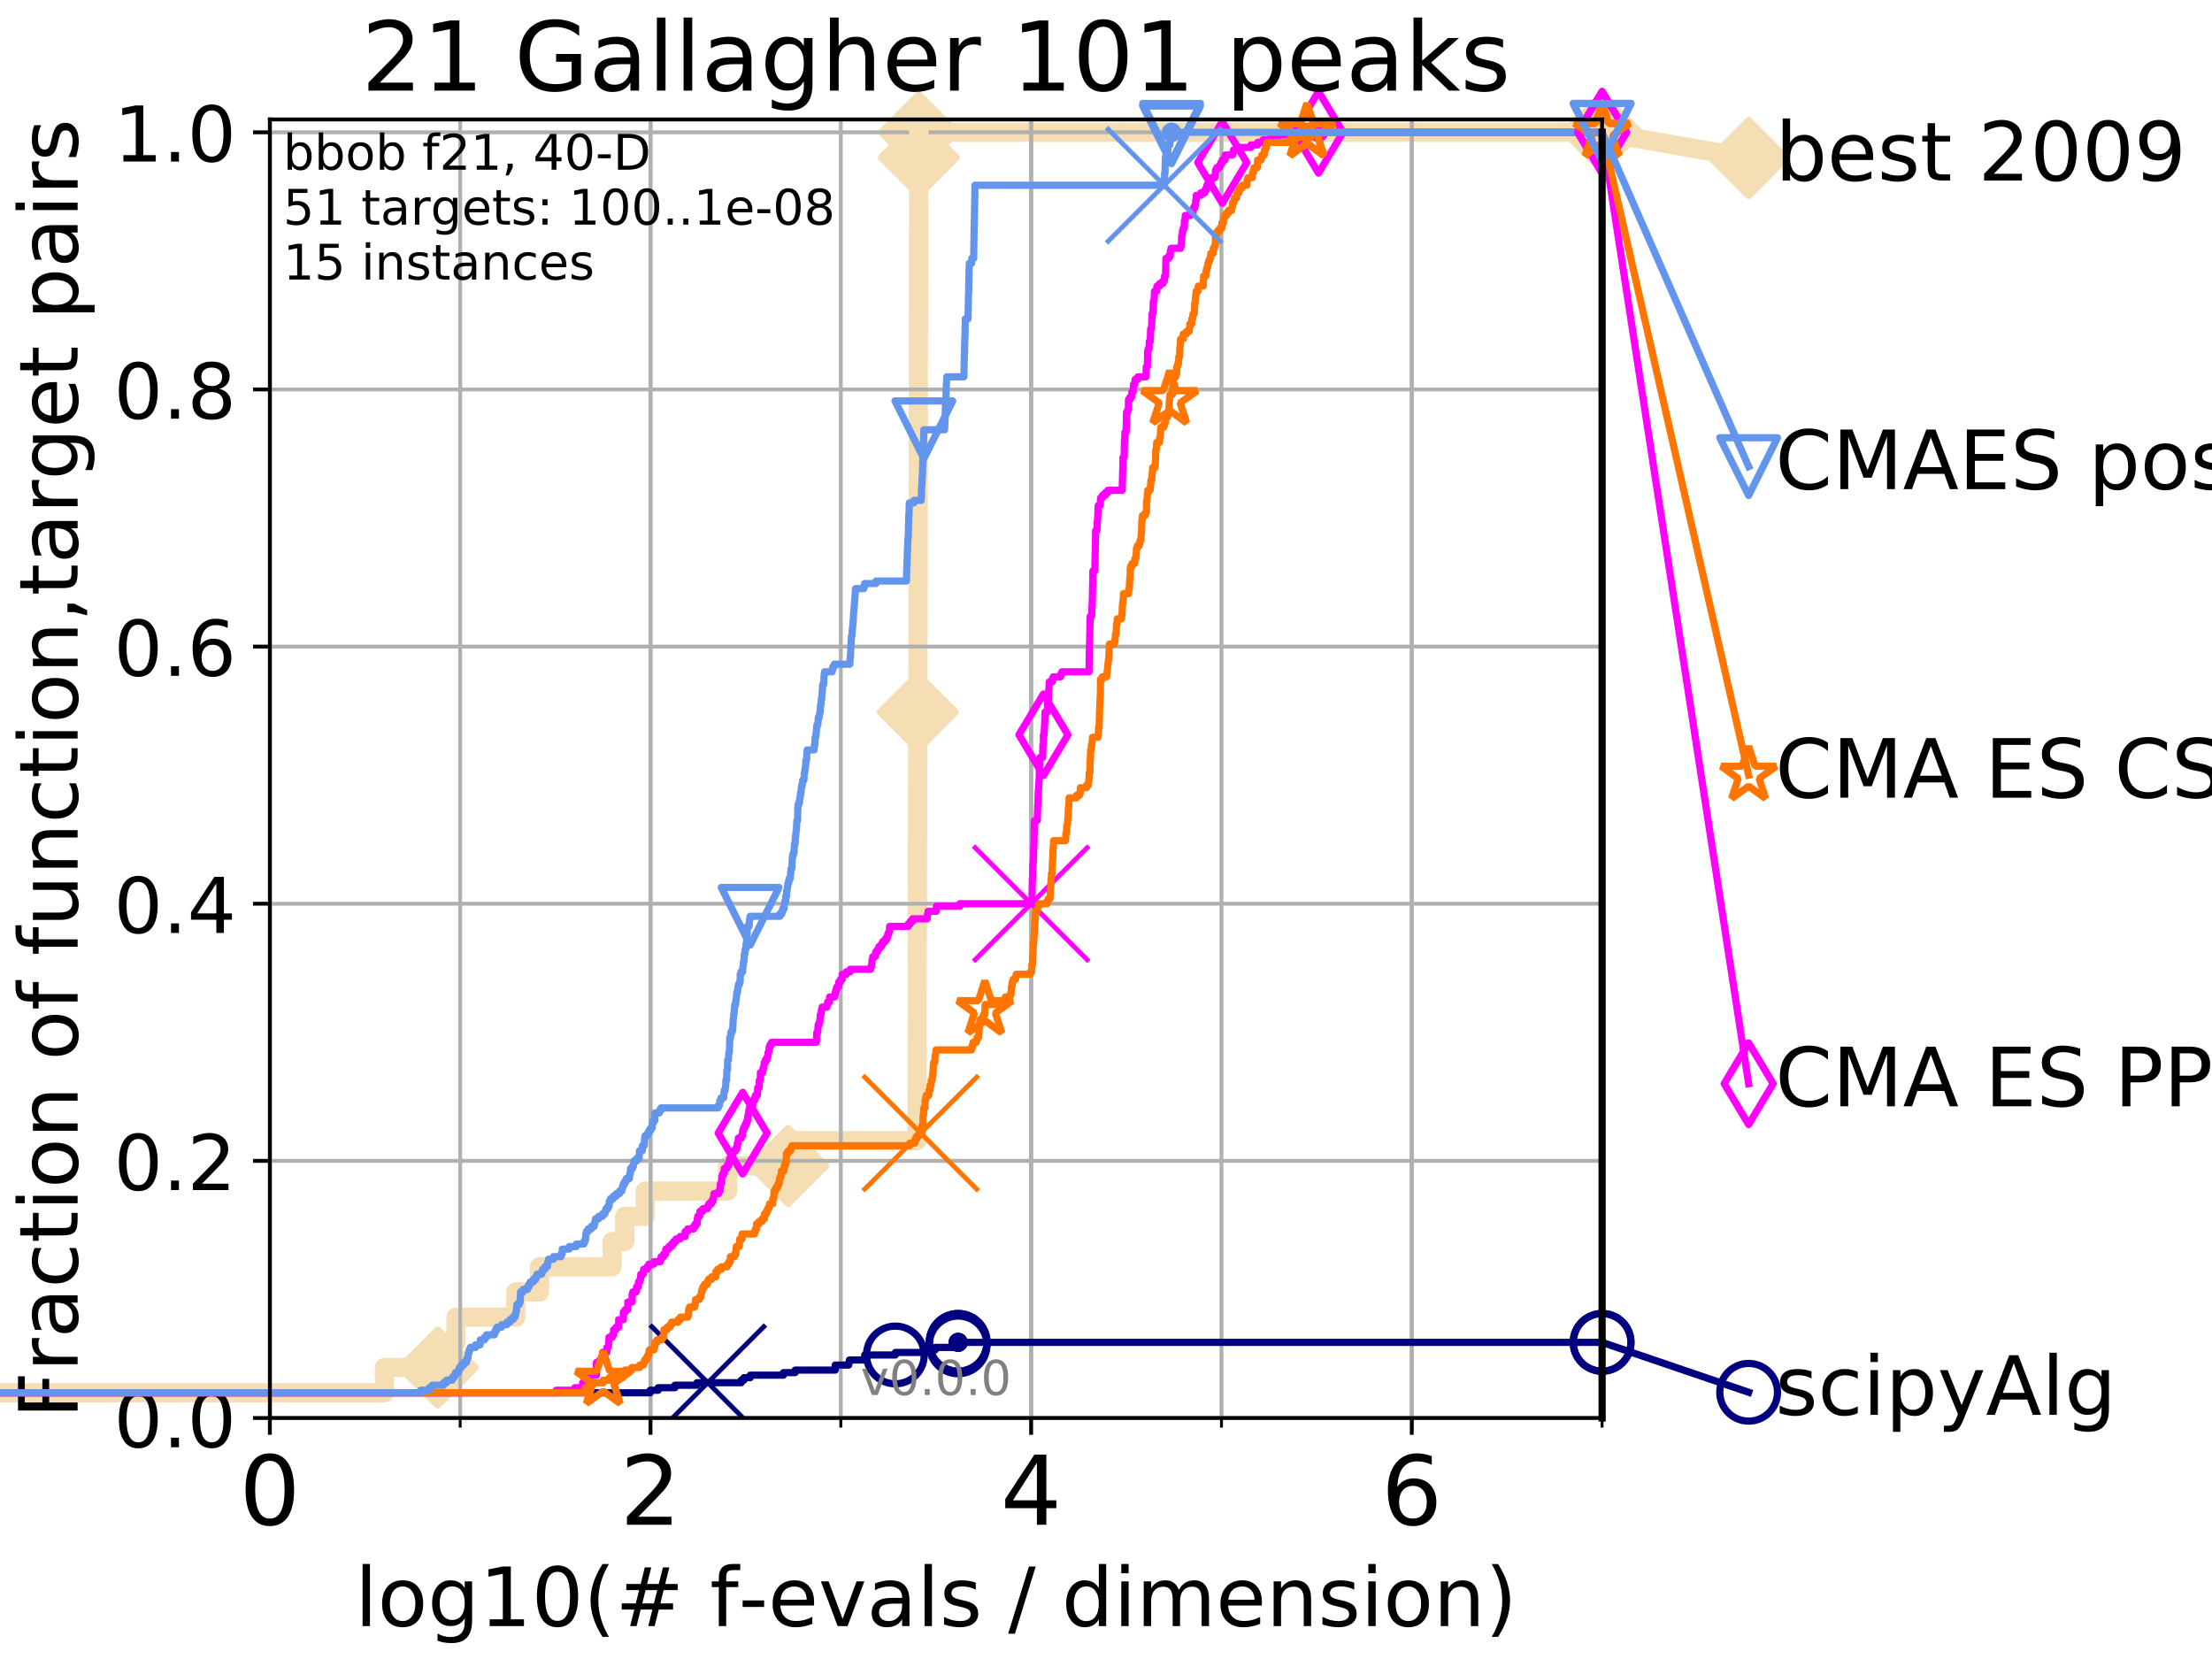 <?xml version="1.0" encoding="utf-8" standalone="no"?>
<!DOCTYPE svg PUBLIC "-//W3C//DTD SVG 1.1//EN"
  "http://www.w3.org/Graphics/SVG/1.1/DTD/svg11.dtd">
<!-- Created with matplotlib (http://matplotlib.org/) -->
<svg height="345pt" version="1.1" viewBox="0 0 460 345" width="460pt" xmlns="http://www.w3.org/2000/svg" xmlns:xlink="http://www.w3.org/1999/xlink">
 <defs>
  <style type="text/css">
*{stroke-linecap:butt;stroke-linejoin:round;}
  </style>
 </defs>
 <g id="figure_1">
  <g id="patch_1">
   <path d="M 0 345.6 
L 460.8 345.6 
L 460.8 0 
L 0 0 
z
" style="fill:#ffffff;"/>
  </g>
  <g id="axes_1">
   <g id="patch_2">
    <path d="M 56.12 294.88 
L 333.168 294.88 
L 333.168 24.84 
L 56.12 24.84 
z
" style="fill:#ffffff;"/>
   </g>
   <g id="line2d_1">
    <path d="M -1 289.638 
L 79.949 289.638 
L 79.949 284.395 
L 91.038 284.395 
L 91.038 279.153 
L 94.817 279.153 
L 94.817 273.91 
L 107.265 273.91 
L 107.265 268.668 
L 112.188 268.668 
L 112.188 263.425 
L 127.266 263.425 
L 127.266 258.183 
L 129.914 258.183 
L 129.914 252.94 
L 134.195 252.94 
L 134.195 247.698 
L 151.318 247.698 
L 151.318 242.455 
L 163.897 242.455 
L 163.897 237.213 
L 190.69 237.213 
L 190.69 231.97 
L 190.707 231.97 
L 190.707 226.728 
L 190.71 226.728 
L 190.71 221.485 
L 190.713 221.485 
L 190.713 216.243 
L 190.726 216.243 
L 190.726 211 
L 190.732 211 
L 190.732 205.758 
L 190.743 205.758 
L 190.743 200.515 
L 190.751 200.515 
L 190.751 195.273 
L 190.761 195.273 
L 190.761 190.03 
L 190.776 190.03 
L 190.776 184.788 
L 190.782 184.788 
L 190.782 179.546 
L 190.793 179.546 
L 190.793 174.303 
L 190.814 174.303 
L 190.814 169.061 
L 190.821 169.061 
L 190.821 163.818 
L 190.829 163.818 
L 190.829 158.576 
L 190.85 158.576 
L 190.85 153.333 
L 190.855 153.333 
L 190.855 148.091 
L 190.865 148.091 
L 190.865 142.848 
L 190.878 142.848 
L 190.878 137.606 
L 190.888 137.606 
L 190.888 132.363 
L 190.899 132.363 
L 190.899 127.121 
L 190.905 127.121 
L 190.905 121.878 
L 190.92 121.878 
L 190.92 116.636 
L 190.927 116.636 
L 190.927 111.393 
L 190.931 111.393 
L 190.931 106.151 
L 190.945 106.151 
L 190.945 100.908 
L 190.951 100.908 
L 190.951 95.666 
L 190.955 95.666 
L 190.955 90.423 
L 190.964 90.423 
L 190.964 85.181 
L 190.972 85.181 
L 190.972 79.938 
L 190.977 79.938 
L 190.977 74.696 
L 190.987 74.696 
L 190.987 69.453 
L 190.995 69.453 
L 190.995 64.211 
L 191.006 64.211 
L 191.006 58.969 
L 191.014 58.969 
L 191.014 53.726 
L 191.021 53.726 
L 191.021 48.484 
L 191.04 48.484 
L 191.04 43.241 
L 191.045 43.241 
L 191.045 37.999 
L 191.051 37.999 
L 191.051 32.756 
L 191.073 32.756 
L 191.073 27.514 
L 333.168 27.514 
" style="fill:none;stroke:#f5deb3;stroke-linecap:square;stroke-width:4;"/>
   </g>
   <g id="line2d_2">
    <defs>
     <path d="M -0 7.778 
L 7.778 0 
L 0 -7.778 
L -7.778 -0 
z
" id="m8c5295a8f5" style="stroke:#f5deb3;stroke-linejoin:miter;stroke-width:1.5;"/>
    </defs>
    <g>
     <use style="fill:#f5deb3;stroke:#f5deb3;stroke-linejoin:miter;stroke-width:1.5;" x="91.038" xlink:href="#m8c5295a8f5" y="284.395"/>
     <use style="fill:#f5deb3;stroke:#f5deb3;stroke-linejoin:miter;stroke-width:1.5;" x="163.897" xlink:href="#m8c5295a8f5" y="242.455"/>
     <use style="fill:#f5deb3;stroke:#f5deb3;stroke-linejoin:miter;stroke-width:1.5;" x="190.865" xlink:href="#m8c5295a8f5" y="148.091"/>
     <use style="fill:#f5deb3;stroke:#f5deb3;stroke-linejoin:miter;stroke-width:1.5;" x="191.073" xlink:href="#m8c5295a8f5" y="32.756"/>
     <use style="fill:#f5deb3;stroke:#f5deb3;stroke-linejoin:miter;stroke-width:1.5;" x="191.073" xlink:href="#m8c5295a8f5" y="27.514"/>
     <use style="fill:#f5deb3;stroke:#f5deb3;stroke-linejoin:miter;stroke-width:1.5;" x="333.168" xlink:href="#m8c5295a8f5" y="27.514"/>
    </g>
   </g>
   <g id="line2d_3">
    <path style="fill:none;stroke:#f5deb3;stroke-linecap:square;stroke-width:4;"/>
    <g/>
   </g>
   <g id="line2d_4">
    <path d="M 333.168 27.514 
L 363.643 32.861 
" style="fill:none;stroke:#f5deb3;stroke-linecap:square;stroke-width:4;"/>
    <g>
     <use style="fill:#f5deb3;stroke:#f5deb3;stroke-linejoin:miter;stroke-width:1.5;" x="333.168" xlink:href="#m8c5295a8f5" y="27.514"/>
     <use style="fill:#f5deb3;stroke:#f5deb3;stroke-linejoin:miter;stroke-width:1.5;" x="363.643" xlink:href="#m8c5295a8f5" y="32.861"/>
    </g>
   </g>
   <g id="matplotlib.axis_1">
    <g id="xtick_1">
     <g id="line2d_5">
      <path clip-path="url(#pdd9d448bfa)" d="M 56.12 294.88 
L 56.12 24.84 
" style="fill:none;stroke:#b0b0b0;stroke-linecap:square;stroke-width:0.8;"/>
     </g>
     <g id="line2d_6">
      <defs>
       <path d="M 0 0 
L 0 3.5 
" id="mf979d1d569" style="stroke:#000000;stroke-width:0.8;"/>
      </defs>
      <g>
       <use style="stroke:#000000;stroke-width:0.8;" x="56.12" xlink:href="#mf979d1d569" y="294.88"/>
      </g>
     </g>
     <g id="text_1">
      <!-- 0 -->
      <defs>
       <path d="M 31.781 66.406 
Q 24.172 66.406 20.328 58.906 
Q 16.5 51.422 16.5 36.375 
Q 16.5 21.391 20.328 13.891 
Q 24.172 6.391 31.781 6.391 
Q 39.453 6.391 43.281 13.891 
Q 47.125 21.391 47.125 36.375 
Q 47.125 51.422 43.281 58.906 
Q 39.453 66.406 31.781 66.406 
z
M 31.781 74.219 
Q 44.047 74.219 50.516 64.516 
Q 56.984 54.828 56.984 36.375 
Q 56.984 17.969 50.516 8.266 
Q 44.047 -1.422 31.781 -1.422 
Q 19.531 -1.422 13.062 8.266 
Q 6.594 17.969 6.594 36.375 
Q 6.594 54.828 13.062 64.516 
Q 19.531 74.219 31.781 74.219 
z
" id="DejaVuSans-30"/>
      </defs>
      <g transform="translate(49.758 317.077)scale(0.2 -0.2)">
       <use xlink:href="#DejaVuSans-30"/>
      </g>
     </g>
    </g>
    <g id="xtick_2">
     <g id="line2d_7">
      <path clip-path="url(#pdd9d448bfa)" d="M 135.277 294.88 
L 135.277 24.84 
" style="fill:none;stroke:#b0b0b0;stroke-linecap:square;stroke-width:0.8;"/>
     </g>
     <g id="line2d_8">
      <g>
       <use style="stroke:#000000;stroke-width:0.8;" x="135.277" xlink:href="#mf979d1d569" y="294.88"/>
      </g>
     </g>
     <g id="text_2">
      <!-- 2 -->
      <defs>
       <path d="M 19.188 8.297 
L 53.609 8.297 
L 53.609 0 
L 7.328 0 
L 7.328 8.297 
Q 12.938 14.109 22.625 23.891 
Q 32.328 33.688 34.812 36.531 
Q 39.547 41.844 41.422 45.531 
Q 43.312 49.219 43.312 52.781 
Q 43.312 58.594 39.234 62.25 
Q 35.156 65.922 28.609 65.922 
Q 23.969 65.922 18.812 64.312 
Q 13.672 62.703 7.812 59.422 
L 7.812 69.391 
Q 13.766 71.781 18.938 73 
Q 24.125 74.219 28.422 74.219 
Q 39.75 74.219 46.484 68.547 
Q 53.219 62.891 53.219 53.422 
Q 53.219 48.922 51.531 44.891 
Q 49.859 40.875 45.406 35.406 
Q 44.188 33.984 37.641 27.219 
Q 31.109 20.453 19.188 8.297 
z
" id="DejaVuSans-32"/>
      </defs>
      <g transform="translate(128.914 317.077)scale(0.2 -0.2)">
       <use xlink:href="#DejaVuSans-32"/>
      </g>
     </g>
    </g>
    <g id="xtick_3">
     <g id="line2d_9">
      <path clip-path="url(#pdd9d448bfa)" d="M 214.433 294.88 
L 214.433 24.84 
" style="fill:none;stroke:#b0b0b0;stroke-linecap:square;stroke-width:0.8;"/>
     </g>
     <g id="line2d_10">
      <g>
       <use style="stroke:#000000;stroke-width:0.8;" x="214.433" xlink:href="#mf979d1d569" y="294.88"/>
      </g>
     </g>
     <g id="text_3">
      <!-- 4 -->
      <defs>
       <path d="M 37.797 64.312 
L 12.891 25.391 
L 37.797 25.391 
z
M 35.203 72.906 
L 47.609 72.906 
L 47.609 25.391 
L 58.016 25.391 
L 58.016 17.188 
L 47.609 17.188 
L 47.609 0 
L 37.797 0 
L 37.797 17.188 
L 4.891 17.188 
L 4.891 26.703 
z
" id="DejaVuSans-34"/>
      </defs>
      <g transform="translate(208.071 317.077)scale(0.2 -0.2)">
       <use xlink:href="#DejaVuSans-34"/>
      </g>
     </g>
    </g>
    <g id="xtick_4">
     <g id="line2d_11">
      <path clip-path="url(#pdd9d448bfa)" d="M 293.59 294.88 
L 293.59 24.84 
" style="fill:none;stroke:#b0b0b0;stroke-linecap:square;stroke-width:0.8;"/>
     </g>
     <g id="line2d_12">
      <g>
       <use style="stroke:#000000;stroke-width:0.8;" x="293.59" xlink:href="#mf979d1d569" y="294.88"/>
      </g>
     </g>
     <g id="text_4">
      <!-- 6 -->
      <defs>
       <path d="M 33.016 40.375 
Q 26.375 40.375 22.484 35.828 
Q 18.609 31.297 18.609 23.391 
Q 18.609 15.531 22.484 10.953 
Q 26.375 6.391 33.016 6.391 
Q 39.656 6.391 43.531 10.953 
Q 47.406 15.531 47.406 23.391 
Q 47.406 31.297 43.531 35.828 
Q 39.656 40.375 33.016 40.375 
z
M 52.594 71.297 
L 52.594 62.312 
Q 48.875 64.062 45.094 64.984 
Q 41.312 65.922 37.594 65.922 
Q 27.828 65.922 22.672 59.328 
Q 17.531 52.734 16.797 39.406 
Q 19.672 43.656 24.016 45.922 
Q 28.375 48.188 33.594 48.188 
Q 44.578 48.188 50.953 41.516 
Q 57.328 34.859 57.328 23.391 
Q 57.328 12.156 50.688 5.359 
Q 44.047 -1.422 33.016 -1.422 
Q 20.359 -1.422 13.672 8.266 
Q 6.984 17.969 6.984 36.375 
Q 6.984 53.656 15.188 63.938 
Q 23.391 74.219 37.203 74.219 
Q 40.922 74.219 44.703 73.484 
Q 48.484 72.75 52.594 71.297 
z
" id="DejaVuSans-36"/>
      </defs>
      <g transform="translate(287.227 317.077)scale(0.2 -0.2)">
       <use xlink:href="#DejaVuSans-36"/>
      </g>
     </g>
    </g>
    <g id="xtick_5">
     <g id="line2d_13">
      <path clip-path="url(#pdd9d448bfa)" d="M 56.12 294.88 
L 56.12 24.84 
" style="fill:none;stroke:#b0b0b0;stroke-linecap:square;stroke-width:0.8;"/>
     </g>
     <g id="line2d_14">
      <defs>
       <path d="M 0 0 
L 0 2 
" id="mac5d610200" style="stroke:#000000;stroke-width:0.6;"/>
      </defs>
      <g>
       <use style="stroke:#000000;stroke-width:0.6;" x="56.12" xlink:href="#mac5d610200" y="294.88"/>
      </g>
     </g>
    </g>
    <g id="xtick_6">
     <g id="line2d_15">
      <path clip-path="url(#pdd9d448bfa)" d="M 95.698 294.88 
L 95.698 24.84 
" style="fill:none;stroke:#b0b0b0;stroke-linecap:square;stroke-width:0.8;"/>
     </g>
     <g id="line2d_16">
      <g>
       <use style="stroke:#000000;stroke-width:0.6;" x="95.698" xlink:href="#mac5d610200" y="294.88"/>
      </g>
     </g>
    </g>
    <g id="xtick_7">
     <g id="line2d_17">
      <path clip-path="url(#pdd9d448bfa)" d="M 135.277 294.88 
L 135.277 24.84 
" style="fill:none;stroke:#b0b0b0;stroke-linecap:square;stroke-width:0.8;"/>
     </g>
     <g id="line2d_18">
      <g>
       <use style="stroke:#000000;stroke-width:0.6;" x="135.277" xlink:href="#mac5d610200" y="294.88"/>
      </g>
     </g>
    </g>
    <g id="xtick_8">
     <g id="line2d_19">
      <path clip-path="url(#pdd9d448bfa)" d="M 174.855 294.88 
L 174.855 24.84 
" style="fill:none;stroke:#b0b0b0;stroke-linecap:square;stroke-width:0.8;"/>
     </g>
     <g id="line2d_20">
      <g>
       <use style="stroke:#000000;stroke-width:0.6;" x="174.855" xlink:href="#mac5d610200" y="294.88"/>
      </g>
     </g>
    </g>
    <g id="xtick_9">
     <g id="line2d_21">
      <path clip-path="url(#pdd9d448bfa)" d="M 214.433 294.88 
L 214.433 24.84 
" style="fill:none;stroke:#b0b0b0;stroke-linecap:square;stroke-width:0.8;"/>
     </g>
     <g id="line2d_22">
      <g>
       <use style="stroke:#000000;stroke-width:0.6;" x="214.433" xlink:href="#mac5d610200" y="294.88"/>
      </g>
     </g>
    </g>
    <g id="xtick_10">
     <g id="line2d_23">
      <path clip-path="url(#pdd9d448bfa)" d="M 254.011 294.88 
L 254.011 24.84 
" style="fill:none;stroke:#b0b0b0;stroke-linecap:square;stroke-width:0.8;"/>
     </g>
     <g id="line2d_24">
      <g>
       <use style="stroke:#000000;stroke-width:0.6;" x="254.011" xlink:href="#mac5d610200" y="294.88"/>
      </g>
     </g>
    </g>
    <g id="xtick_11">
     <g id="line2d_25">
      <path clip-path="url(#pdd9d448bfa)" d="M 293.59 294.88 
L 293.59 24.84 
" style="fill:none;stroke:#b0b0b0;stroke-linecap:square;stroke-width:0.8;"/>
     </g>
     <g id="line2d_26">
      <g>
       <use style="stroke:#000000;stroke-width:0.6;" x="293.59" xlink:href="#mac5d610200" y="294.88"/>
      </g>
     </g>
    </g>
    <g id="xtick_12">
     <g id="line2d_27">
      <path clip-path="url(#pdd9d448bfa)" d="M 333.168 294.88 
L 333.168 24.84 
" style="fill:none;stroke:#b0b0b0;stroke-linecap:square;stroke-width:0.8;"/>
     </g>
     <g id="line2d_28">
      <g>
       <use style="stroke:#000000;stroke-width:0.6;" x="333.168" xlink:href="#mac5d610200" y="294.88"/>
      </g>
     </g>
    </g>
    <g id="text_5">
     <!-- log10(# f-evals / dimension) -->
     <defs>
      <path d="M 9.422 75.984 
L 18.406 75.984 
L 18.406 0 
L 9.422 0 
z
" id="DejaVuSans-6c"/>
      <path d="M 30.609 48.391 
Q 23.391 48.391 19.188 42.75 
Q 14.984 37.109 14.984 27.297 
Q 14.984 17.484 19.156 11.844 
Q 23.344 6.203 30.609 6.203 
Q 37.797 6.203 41.984 11.859 
Q 46.188 17.531 46.188 27.297 
Q 46.188 37.016 41.984 42.703 
Q 37.797 48.391 30.609 48.391 
z
M 30.609 56 
Q 42.328 56 49.016 48.375 
Q 55.719 40.766 55.719 27.297 
Q 55.719 13.875 49.016 6.219 
Q 42.328 -1.422 30.609 -1.422 
Q 18.844 -1.422 12.172 6.219 
Q 5.516 13.875 5.516 27.297 
Q 5.516 40.766 12.172 48.375 
Q 18.844 56 30.609 56 
z
" id="DejaVuSans-6f"/>
      <path d="M 45.406 27.984 
Q 45.406 37.75 41.375 43.109 
Q 37.359 48.484 30.078 48.484 
Q 22.859 48.484 18.828 43.109 
Q 14.797 37.75 14.797 27.984 
Q 14.797 18.266 18.828 12.891 
Q 22.859 7.516 30.078 7.516 
Q 37.359 7.516 41.375 12.891 
Q 45.406 18.266 45.406 27.984 
z
M 54.391 6.781 
Q 54.391 -7.172 48.188 -13.984 
Q 42 -20.797 29.203 -20.797 
Q 24.469 -20.797 20.266 -20.094 
Q 16.062 -19.391 12.109 -17.922 
L 12.109 -9.188 
Q 16.062 -11.328 19.922 -12.344 
Q 23.781 -13.375 27.781 -13.375 
Q 36.625 -13.375 41.016 -8.766 
Q 45.406 -4.156 45.406 5.172 
L 45.406 9.625 
Q 42.625 4.781 38.281 2.391 
Q 33.938 0 27.875 0 
Q 17.828 0 11.672 7.656 
Q 5.516 15.328 5.516 27.984 
Q 5.516 40.672 11.672 48.328 
Q 17.828 56 27.875 56 
Q 33.938 56 38.281 53.609 
Q 42.625 51.219 45.406 46.391 
L 45.406 54.688 
L 54.391 54.688 
z
" id="DejaVuSans-67"/>
      <path d="M 12.406 8.297 
L 28.516 8.297 
L 28.516 63.922 
L 10.984 60.406 
L 10.984 69.391 
L 28.422 72.906 
L 38.281 72.906 
L 38.281 8.297 
L 54.391 8.297 
L 54.391 0 
L 12.406 0 
z
" id="DejaVuSans-31"/>
      <path d="M 31 75.875 
Q 24.469 64.656 21.281 53.656 
Q 18.109 42.672 18.109 31.391 
Q 18.109 20.125 21.312 9.062 
Q 24.516 -2 31 -13.188 
L 23.188 -13.188 
Q 15.875 -1.703 12.234 9.375 
Q 8.594 20.453 8.594 31.391 
Q 8.594 42.281 12.203 53.312 
Q 15.828 64.359 23.188 75.875 
z
" id="DejaVuSans-28"/>
      <path d="M 51.125 44 
L 36.922 44 
L 32.812 27.688 
L 47.125 27.688 
z
M 43.797 71.781 
L 38.719 51.516 
L 52.984 51.516 
L 58.109 71.781 
L 65.922 71.781 
L 60.891 51.516 
L 76.125 51.516 
L 76.125 44 
L 58.984 44 
L 54.984 27.688 
L 70.516 27.688 
L 70.516 20.219 
L 53.078 20.219 
L 48 0 
L 40.188 0 
L 45.219 20.219 
L 30.906 20.219 
L 25.875 0 
L 18.016 0 
L 23.094 20.219 
L 7.719 20.219 
L 7.719 27.688 
L 24.906 27.688 
L 29 44 
L 13.281 44 
L 13.281 51.516 
L 30.906 51.516 
L 35.891 71.781 
z
" id="DejaVuSans-23"/>
      <path id="DejaVuSans-20"/>
      <path d="M 37.109 75.984 
L 37.109 68.5 
L 28.516 68.5 
Q 23.688 68.5 21.797 66.547 
Q 19.922 64.594 19.922 59.516 
L 19.922 54.688 
L 34.719 54.688 
L 34.719 47.703 
L 19.922 47.703 
L 19.922 0 
L 10.891 0 
L 10.891 47.703 
L 2.297 47.703 
L 2.297 54.688 
L 10.891 54.688 
L 10.891 58.5 
Q 10.891 67.625 15.141 71.797 
Q 19.391 75.984 28.609 75.984 
z
" id="DejaVuSans-66"/>
      <path d="M 4.891 31.391 
L 31.203 31.391 
L 31.203 23.391 
L 4.891 23.391 
z
" id="DejaVuSans-2d"/>
      <path d="M 56.203 29.594 
L 56.203 25.203 
L 14.891 25.203 
Q 15.484 15.922 20.484 11.062 
Q 25.484 6.203 34.422 6.203 
Q 39.594 6.203 44.453 7.469 
Q 49.312 8.734 54.109 11.281 
L 54.109 2.781 
Q 49.266 0.734 44.188 -0.344 
Q 39.109 -1.422 33.891 -1.422 
Q 20.797 -1.422 13.156 6.188 
Q 5.516 13.812 5.516 26.812 
Q 5.516 40.234 12.766 48.109 
Q 20.016 56 32.328 56 
Q 43.359 56 49.781 48.891 
Q 56.203 41.797 56.203 29.594 
z
M 47.219 32.234 
Q 47.125 39.594 43.094 43.984 
Q 39.062 48.391 32.422 48.391 
Q 24.906 48.391 20.391 44.141 
Q 15.875 39.891 15.188 32.172 
z
" id="DejaVuSans-65"/>
      <path d="M 2.984 54.688 
L 12.5 54.688 
L 29.594 8.797 
L 46.688 54.688 
L 56.203 54.688 
L 35.688 0 
L 23.484 0 
z
" id="DejaVuSans-76"/>
      <path d="M 34.281 27.484 
Q 23.391 27.484 19.188 25 
Q 14.984 22.516 14.984 16.5 
Q 14.984 11.719 18.141 8.906 
Q 21.297 6.109 26.703 6.109 
Q 34.188 6.109 38.703 11.406 
Q 43.219 16.703 43.219 25.484 
L 43.219 27.484 
z
M 52.203 31.203 
L 52.203 0 
L 43.219 0 
L 43.219 8.297 
Q 40.141 3.328 35.547 0.953 
Q 30.953 -1.422 24.312 -1.422 
Q 15.922 -1.422 10.953 3.297 
Q 6 8.016 6 15.922 
Q 6 25.141 12.172 29.828 
Q 18.359 34.516 30.609 34.516 
L 43.219 34.516 
L 43.219 35.406 
Q 43.219 41.609 39.141 45 
Q 35.062 48.391 27.688 48.391 
Q 23 48.391 18.547 47.266 
Q 14.109 46.141 10.016 43.891 
L 10.016 52.203 
Q 14.938 54.109 19.578 55.047 
Q 24.219 56 28.609 56 
Q 40.484 56 46.344 49.844 
Q 52.203 43.703 52.203 31.203 
z
" id="DejaVuSans-61"/>
      <path d="M 44.281 53.078 
L 44.281 44.578 
Q 40.484 46.531 36.375 47.5 
Q 32.281 48.484 27.875 48.484 
Q 21.188 48.484 17.844 46.438 
Q 14.5 44.391 14.5 40.281 
Q 14.5 37.156 16.891 35.375 
Q 19.281 33.594 26.516 31.984 
L 29.594 31.297 
Q 39.156 29.25 43.188 25.516 
Q 47.219 21.781 47.219 15.094 
Q 47.219 7.469 41.188 3.016 
Q 35.156 -1.422 24.609 -1.422 
Q 20.219 -1.422 15.453 -0.562 
Q 10.688 0.297 5.422 2 
L 5.422 11.281 
Q 10.406 8.688 15.234 7.391 
Q 20.062 6.109 24.812 6.109 
Q 31.156 6.109 34.562 8.281 
Q 37.984 10.453 37.984 14.406 
Q 37.984 18.062 35.516 20.016 
Q 33.062 21.969 24.703 23.781 
L 21.578 24.516 
Q 13.234 26.266 9.516 29.906 
Q 5.812 33.547 5.812 39.891 
Q 5.812 47.609 11.281 51.797 
Q 16.75 56 26.812 56 
Q 31.781 56 36.172 55.266 
Q 40.578 54.547 44.281 53.078 
z
" id="DejaVuSans-73"/>
      <path d="M 25.391 72.906 
L 33.688 72.906 
L 8.297 -9.281 
L 0 -9.281 
z
" id="DejaVuSans-2f"/>
      <path d="M 45.406 46.391 
L 45.406 75.984 
L 54.391 75.984 
L 54.391 0 
L 45.406 0 
L 45.406 8.203 
Q 42.578 3.328 38.25 0.953 
Q 33.938 -1.422 27.875 -1.422 
Q 17.969 -1.422 11.734 6.484 
Q 5.516 14.406 5.516 27.297 
Q 5.516 40.188 11.734 48.094 
Q 17.969 56 27.875 56 
Q 33.938 56 38.25 53.625 
Q 42.578 51.266 45.406 46.391 
z
M 14.797 27.297 
Q 14.797 17.391 18.875 11.75 
Q 22.953 6.109 30.078 6.109 
Q 37.203 6.109 41.297 11.75 
Q 45.406 17.391 45.406 27.297 
Q 45.406 37.203 41.297 42.844 
Q 37.203 48.484 30.078 48.484 
Q 22.953 48.484 18.875 42.844 
Q 14.797 37.203 14.797 27.297 
z
" id="DejaVuSans-64"/>
      <path d="M 9.422 54.688 
L 18.406 54.688 
L 18.406 0 
L 9.422 0 
z
M 9.422 75.984 
L 18.406 75.984 
L 18.406 64.594 
L 9.422 64.594 
z
" id="DejaVuSans-69"/>
      <path d="M 52 44.188 
Q 55.375 50.25 60.062 53.125 
Q 64.75 56 71.094 56 
Q 79.641 56 84.281 50.016 
Q 88.922 44.047 88.922 33.016 
L 88.922 0 
L 79.891 0 
L 79.891 32.719 
Q 79.891 40.578 77.094 44.375 
Q 74.312 48.188 68.609 48.188 
Q 61.625 48.188 57.562 43.547 
Q 53.516 38.922 53.516 30.906 
L 53.516 0 
L 44.484 0 
L 44.484 32.719 
Q 44.484 40.625 41.703 44.406 
Q 38.922 48.188 33.109 48.188 
Q 26.219 48.188 22.156 43.531 
Q 18.109 38.875 18.109 30.906 
L 18.109 0 
L 9.078 0 
L 9.078 54.688 
L 18.109 54.688 
L 18.109 46.188 
Q 21.188 51.219 25.484 53.609 
Q 29.781 56 35.688 56 
Q 41.656 56 45.828 52.969 
Q 50 49.953 52 44.188 
z
" id="DejaVuSans-6d"/>
      <path d="M 54.891 33.016 
L 54.891 0 
L 45.906 0 
L 45.906 32.719 
Q 45.906 40.484 42.875 44.328 
Q 39.844 48.188 33.797 48.188 
Q 26.516 48.188 22.312 43.547 
Q 18.109 38.922 18.109 30.906 
L 18.109 0 
L 9.078 0 
L 9.078 54.688 
L 18.109 54.688 
L 18.109 46.188 
Q 21.344 51.125 25.703 53.562 
Q 30.078 56 35.797 56 
Q 45.219 56 50.047 50.172 
Q 54.891 44.344 54.891 33.016 
z
" id="DejaVuSans-6e"/>
      <path d="M 8.016 75.875 
L 15.828 75.875 
Q 23.141 64.359 26.781 53.312 
Q 30.422 42.281 30.422 31.391 
Q 30.422 20.453 26.781 9.375 
Q 23.141 -1.703 15.828 -13.188 
L 8.016 -13.188 
Q 14.5 -2 17.703 9.062 
Q 20.906 20.125 20.906 31.391 
Q 20.906 42.672 17.703 53.656 
Q 14.5 64.656 8.016 75.875 
z
" id="DejaVuSans-29"/>
     </defs>
     <g transform="translate(73.803 338.154)scale(0.17 -0.17)">
      <use xlink:href="#DejaVuSans-6c"/>
      <use x="27.783" xlink:href="#DejaVuSans-6f"/>
      <use x="88.965" xlink:href="#DejaVuSans-67"/>
      <use x="152.441" xlink:href="#DejaVuSans-31"/>
      <use x="216.064" xlink:href="#DejaVuSans-30"/>
      <use x="279.688" xlink:href="#DejaVuSans-28"/>
      <use x="318.701" xlink:href="#DejaVuSans-23"/>
      <use x="402.49" xlink:href="#DejaVuSans-20"/>
      <use x="434.277" xlink:href="#DejaVuSans-66"/>
      <use x="469.404" xlink:href="#DejaVuSans-2d"/>
      <use x="505.488" xlink:href="#DejaVuSans-65"/>
      <use x="567.012" xlink:href="#DejaVuSans-76"/>
      <use x="626.191" xlink:href="#DejaVuSans-61"/>
      <use x="687.471" xlink:href="#DejaVuSans-6c"/>
      <use x="715.254" xlink:href="#DejaVuSans-73"/>
      <use x="767.354" xlink:href="#DejaVuSans-20"/>
      <use x="799.141" xlink:href="#DejaVuSans-2f"/>
      <use x="832.832" xlink:href="#DejaVuSans-20"/>
      <use x="864.619" xlink:href="#DejaVuSans-64"/>
      <use x="928.096" xlink:href="#DejaVuSans-69"/>
      <use x="955.879" xlink:href="#DejaVuSans-6d"/>
      <use x="1053.291" xlink:href="#DejaVuSans-65"/>
      <use x="1114.814" xlink:href="#DejaVuSans-6e"/>
      <use x="1178.193" xlink:href="#DejaVuSans-73"/>
      <use x="1230.293" xlink:href="#DejaVuSans-69"/>
      <use x="1258.076" xlink:href="#DejaVuSans-6f"/>
      <use x="1319.258" xlink:href="#DejaVuSans-6e"/>
      <use x="1382.637" xlink:href="#DejaVuSans-29"/>
     </g>
    </g>
   </g>
   <g id="matplotlib.axis_2">
    <g id="ytick_1">
     <g id="line2d_29">
      <path clip-path="url(#pdd9d448bfa)" d="M 56.12 294.88 
L 333.168 294.88 
" style="fill:none;stroke:#b0b0b0;stroke-linecap:square;stroke-width:0.8;"/>
     </g>
     <g id="line2d_30">
      <defs>
       <path d="M 0 0 
L -3.5 0 
" id="me25bc22466" style="stroke:#000000;stroke-width:0.8;"/>
      </defs>
      <g>
       <use style="stroke:#000000;stroke-width:0.8;" x="56.12" xlink:href="#me25bc22466" y="294.88"/>
      </g>
     </g>
     <g id="text_6">
      <!-- 0.0 -->
      <defs>
       <path d="M 10.688 12.406 
L 21 12.406 
L 21 0 
L 10.688 0 
z
" id="DejaVuSans-2e"/>
      </defs>
      <g transform="translate(23.675 300.959)scale(0.16 -0.16)">
       <use xlink:href="#DejaVuSans-30"/>
       <use x="63.623" xlink:href="#DejaVuSans-2e"/>
       <use x="95.41" xlink:href="#DejaVuSans-30"/>
      </g>
     </g>
    </g>
    <g id="ytick_2">
     <g id="line2d_31">
      <path clip-path="url(#pdd9d448bfa)" d="M 56.12 241.407 
L 333.168 241.407 
" style="fill:none;stroke:#b0b0b0;stroke-linecap:square;stroke-width:0.8;"/>
     </g>
     <g id="line2d_32">
      <g>
       <use style="stroke:#000000;stroke-width:0.8;" x="56.12" xlink:href="#me25bc22466" y="241.407"/>
      </g>
     </g>
     <g id="text_7">
      <!-- 0.2 -->
      <g transform="translate(23.675 247.485)scale(0.16 -0.16)">
       <use xlink:href="#DejaVuSans-30"/>
       <use x="63.623" xlink:href="#DejaVuSans-2e"/>
       <use x="95.41" xlink:href="#DejaVuSans-32"/>
      </g>
     </g>
    </g>
    <g id="ytick_3">
     <g id="line2d_33">
      <path clip-path="url(#pdd9d448bfa)" d="M 56.12 187.933 
L 333.168 187.933 
" style="fill:none;stroke:#b0b0b0;stroke-linecap:square;stroke-width:0.8;"/>
     </g>
     <g id="line2d_34">
      <g>
       <use style="stroke:#000000;stroke-width:0.8;" x="56.12" xlink:href="#me25bc22466" y="187.933"/>
      </g>
     </g>
     <g id="text_8">
      <!-- 0.4 -->
      <g transform="translate(23.675 194.012)scale(0.16 -0.16)">
       <use xlink:href="#DejaVuSans-30"/>
       <use x="63.623" xlink:href="#DejaVuSans-2e"/>
       <use x="95.41" xlink:href="#DejaVuSans-34"/>
      </g>
     </g>
    </g>
    <g id="ytick_4">
     <g id="line2d_35">
      <path clip-path="url(#pdd9d448bfa)" d="M 56.12 134.46 
L 333.168 134.46 
" style="fill:none;stroke:#b0b0b0;stroke-linecap:square;stroke-width:0.8;"/>
     </g>
     <g id="line2d_36">
      <g>
       <use style="stroke:#000000;stroke-width:0.8;" x="56.12" xlink:href="#me25bc22466" y="134.46"/>
      </g>
     </g>
     <g id="text_9">
      <!-- 0.6 -->
      <g transform="translate(23.675 140.539)scale(0.16 -0.16)">
       <use xlink:href="#DejaVuSans-30"/>
       <use x="63.623" xlink:href="#DejaVuSans-2e"/>
       <use x="95.41" xlink:href="#DejaVuSans-36"/>
      </g>
     </g>
    </g>
    <g id="ytick_5">
     <g id="line2d_37">
      <path clip-path="url(#pdd9d448bfa)" d="M 56.12 80.987 
L 333.168 80.987 
" style="fill:none;stroke:#b0b0b0;stroke-linecap:square;stroke-width:0.8;"/>
     </g>
     <g id="line2d_38">
      <g>
       <use style="stroke:#000000;stroke-width:0.8;" x="56.12" xlink:href="#me25bc22466" y="80.987"/>
      </g>
     </g>
     <g id="text_10">
      <!-- 0.8 -->
      <defs>
       <path d="M 31.781 34.625 
Q 24.75 34.625 20.719 30.859 
Q 16.703 27.094 16.703 20.516 
Q 16.703 13.922 20.719 10.156 
Q 24.75 6.391 31.781 6.391 
Q 38.812 6.391 42.859 10.172 
Q 46.922 13.969 46.922 20.516 
Q 46.922 27.094 42.891 30.859 
Q 38.875 34.625 31.781 34.625 
z
M 21.922 38.812 
Q 15.578 40.375 12.031 44.719 
Q 8.5 49.078 8.5 55.328 
Q 8.5 64.062 14.719 69.141 
Q 20.953 74.219 31.781 74.219 
Q 42.672 74.219 48.875 69.141 
Q 55.078 64.062 55.078 55.328 
Q 55.078 49.078 51.531 44.719 
Q 48 40.375 41.703 38.812 
Q 48.828 37.156 52.797 32.312 
Q 56.781 27.484 56.781 20.516 
Q 56.781 9.906 50.312 4.234 
Q 43.844 -1.422 31.781 -1.422 
Q 19.734 -1.422 13.25 4.234 
Q 6.781 9.906 6.781 20.516 
Q 6.781 27.484 10.781 32.312 
Q 14.797 37.156 21.922 38.812 
z
M 18.312 54.391 
Q 18.312 48.734 21.844 45.562 
Q 25.391 42.391 31.781 42.391 
Q 38.141 42.391 41.719 45.562 
Q 45.312 48.734 45.312 54.391 
Q 45.312 60.062 41.719 63.234 
Q 38.141 66.406 31.781 66.406 
Q 25.391 66.406 21.844 63.234 
Q 18.312 60.062 18.312 54.391 
z
" id="DejaVuSans-38"/>
      </defs>
      <g transform="translate(23.675 87.066)scale(0.16 -0.16)">
       <use xlink:href="#DejaVuSans-30"/>
       <use x="63.623" xlink:href="#DejaVuSans-2e"/>
       <use x="95.41" xlink:href="#DejaVuSans-38"/>
      </g>
     </g>
    </g>
    <g id="ytick_6">
     <g id="line2d_39">
      <path clip-path="url(#pdd9d448bfa)" d="M 56.12 27.514 
L 333.168 27.514 
" style="fill:none;stroke:#b0b0b0;stroke-linecap:square;stroke-width:0.8;"/>
     </g>
     <g id="line2d_40">
      <g>
       <use style="stroke:#000000;stroke-width:0.8;" x="56.12" xlink:href="#me25bc22466" y="27.514"/>
      </g>
     </g>
     <g id="text_11">
      <!-- 1.0 -->
      <g transform="translate(23.675 33.592)scale(0.16 -0.16)">
       <use xlink:href="#DejaVuSans-31"/>
       <use x="63.623" xlink:href="#DejaVuSans-2e"/>
       <use x="95.41" xlink:href="#DejaVuSans-30"/>
      </g>
     </g>
    </g>
    <g id="text_12">
     <!-- Fraction of function,target pairs -->
     <defs>
      <path d="M 9.812 72.906 
L 51.703 72.906 
L 51.703 64.594 
L 19.672 64.594 
L 19.672 43.109 
L 48.578 43.109 
L 48.578 34.812 
L 19.672 34.812 
L 19.672 0 
L 9.812 0 
z
" id="DejaVuSans-46"/>
      <path d="M 41.109 46.297 
Q 39.594 47.172 37.812 47.578 
Q 36.031 48 33.891 48 
Q 26.266 48 22.188 43.047 
Q 18.109 38.094 18.109 28.812 
L 18.109 0 
L 9.078 0 
L 9.078 54.688 
L 18.109 54.688 
L 18.109 46.188 
Q 20.953 51.172 25.484 53.578 
Q 30.031 56 36.531 56 
Q 37.453 56 38.578 55.875 
Q 39.703 55.766 41.062 55.516 
z
" id="DejaVuSans-72"/>
      <path d="M 48.781 52.594 
L 48.781 44.188 
Q 44.969 46.297 41.141 47.344 
Q 37.312 48.391 33.406 48.391 
Q 24.656 48.391 19.812 42.844 
Q 14.984 37.312 14.984 27.297 
Q 14.984 17.281 19.812 11.734 
Q 24.656 6.203 33.406 6.203 
Q 37.312 6.203 41.141 7.25 
Q 44.969 8.297 48.781 10.406 
L 48.781 2.094 
Q 45.016 0.344 40.984 -0.531 
Q 36.969 -1.422 32.422 -1.422 
Q 20.062 -1.422 12.781 6.344 
Q 5.516 14.109 5.516 27.297 
Q 5.516 40.672 12.859 48.328 
Q 20.219 56 33.016 56 
Q 37.156 56 41.109 55.141 
Q 45.062 54.297 48.781 52.594 
z
" id="DejaVuSans-63"/>
      <path d="M 18.312 70.219 
L 18.312 54.688 
L 36.812 54.688 
L 36.812 47.703 
L 18.312 47.703 
L 18.312 18.016 
Q 18.312 11.328 20.141 9.422 
Q 21.969 7.516 27.594 7.516 
L 36.812 7.516 
L 36.812 0 
L 27.594 0 
Q 17.188 0 13.234 3.875 
Q 9.281 7.766 9.281 18.016 
L 9.281 47.703 
L 2.688 47.703 
L 2.688 54.688 
L 9.281 54.688 
L 9.281 70.219 
z
" id="DejaVuSans-74"/>
      <path d="M 8.5 21.578 
L 8.5 54.688 
L 17.484 54.688 
L 17.484 21.922 
Q 17.484 14.156 20.5 10.266 
Q 23.531 6.391 29.594 6.391 
Q 36.859 6.391 41.078 11.031 
Q 45.312 15.672 45.312 23.688 
L 45.312 54.688 
L 54.297 54.688 
L 54.297 0 
L 45.312 0 
L 45.312 8.406 
Q 42.047 3.422 37.719 1 
Q 33.406 -1.422 27.688 -1.422 
Q 18.266 -1.422 13.375 4.438 
Q 8.5 10.297 8.5 21.578 
z
M 31.109 56 
z
" id="DejaVuSans-75"/>
      <path d="M 11.719 12.406 
L 22.016 12.406 
L 22.016 4 
L 14.016 -11.625 
L 7.719 -11.625 
L 11.719 4 
z
" id="DejaVuSans-2c"/>
      <path d="M 18.109 8.203 
L 18.109 -20.797 
L 9.078 -20.797 
L 9.078 54.688 
L 18.109 54.688 
L 18.109 46.391 
Q 20.953 51.266 25.266 53.625 
Q 29.594 56 35.594 56 
Q 45.562 56 51.781 48.094 
Q 58.016 40.188 58.016 27.297 
Q 58.016 14.406 51.781 6.484 
Q 45.562 -1.422 35.594 -1.422 
Q 29.594 -1.422 25.266 0.953 
Q 20.953 3.328 18.109 8.203 
z
M 48.688 27.297 
Q 48.688 37.203 44.609 42.844 
Q 40.531 48.484 33.406 48.484 
Q 26.266 48.484 22.188 42.844 
Q 18.109 37.203 18.109 27.297 
Q 18.109 17.391 22.188 11.75 
Q 26.266 6.109 33.406 6.109 
Q 40.531 6.109 44.609 11.75 
Q 48.688 17.391 48.688 27.297 
z
" id="DejaVuSans-70"/>
     </defs>
     <g transform="translate(16.14 294.999)rotate(-90)scale(0.17 -0.17)">
      <use xlink:href="#DejaVuSans-46"/>
      <use x="57.41" xlink:href="#DejaVuSans-72"/>
      <use x="98.523" xlink:href="#DejaVuSans-61"/>
      <use x="159.803" xlink:href="#DejaVuSans-63"/>
      <use x="214.783" xlink:href="#DejaVuSans-74"/>
      <use x="253.992" xlink:href="#DejaVuSans-69"/>
      <use x="281.775" xlink:href="#DejaVuSans-6f"/>
      <use x="342.957" xlink:href="#DejaVuSans-6e"/>
      <use x="406.336" xlink:href="#DejaVuSans-20"/>
      <use x="438.123" xlink:href="#DejaVuSans-6f"/>
      <use x="499.305" xlink:href="#DejaVuSans-66"/>
      <use x="534.51" xlink:href="#DejaVuSans-20"/>
      <use x="566.297" xlink:href="#DejaVuSans-66"/>
      <use x="601.502" xlink:href="#DejaVuSans-75"/>
      <use x="664.881" xlink:href="#DejaVuSans-6e"/>
      <use x="728.26" xlink:href="#DejaVuSans-63"/>
      <use x="783.24" xlink:href="#DejaVuSans-74"/>
      <use x="822.449" xlink:href="#DejaVuSans-69"/>
      <use x="850.232" xlink:href="#DejaVuSans-6f"/>
      <use x="911.414" xlink:href="#DejaVuSans-6e"/>
      <use x="974.793" xlink:href="#DejaVuSans-2c"/>
      <use x="1006.58" xlink:href="#DejaVuSans-74"/>
      <use x="1045.789" xlink:href="#DejaVuSans-61"/>
      <use x="1107.068" xlink:href="#DejaVuSans-72"/>
      <use x="1148.166" xlink:href="#DejaVuSans-67"/>
      <use x="1211.643" xlink:href="#DejaVuSans-65"/>
      <use x="1273.166" xlink:href="#DejaVuSans-74"/>
      <use x="1312.375" xlink:href="#DejaVuSans-20"/>
      <use x="1344.162" xlink:href="#DejaVuSans-70"/>
      <use x="1407.639" xlink:href="#DejaVuSans-61"/>
      <use x="1468.918" xlink:href="#DejaVuSans-69"/>
      <use x="1496.701" xlink:href="#DejaVuSans-72"/>
      <use x="1537.814" xlink:href="#DejaVuSans-73"/>
     </g>
    </g>
   </g>
   <g id="line2d_41">
    <defs>
     <path d="M 0 1.5 
C 0.398 1.5 0.779 1.342 1.061 1.061 
C 1.342 0.779 1.5 0.398 1.5 0 
C 1.5 -0.398 1.342 -0.779 1.061 -1.061 
C 0.779 -1.342 0.398 -1.5 0 -1.5 
C -0.398 -1.5 -0.779 -1.342 -1.061 -1.061 
C -1.342 -0.779 -1.5 -0.398 -1.5 0 
C -1.5 0.398 -1.342 0.779 -1.061 1.061 
C -0.779 1.342 -0.398 1.5 0 1.5 
z
" id="m94183ad8ff" style="stroke:#f5deb3;"/>
    </defs>
    <g>
     <use style="fill:#f5deb3;stroke:#f5deb3;" x="191.073" xlink:href="#m94183ad8ff" y="27.514"/>
     <use style="fill:#f5deb3;stroke:#f5deb3;" x="191.073" xlink:href="#m94183ad8ff" y="27.514"/>
    </g>
   </g>
   <g id="line2d_42">
    <defs>
     <path d="M 0 1.5 
C 0.398 1.5 0.779 1.342 1.061 1.061 
C 1.342 0.779 1.5 0.398 1.5 0 
C 1.5 -0.398 1.342 -0.779 1.061 -1.061 
C 0.779 -1.342 0.398 -1.5 0 -1.5 
C -0.398 -1.5 -0.779 -1.342 -1.061 -1.061 
C -1.342 -0.779 -1.5 -0.398 -1.5 0 
C -1.5 0.398 -1.342 0.779 -1.061 1.061 
C -0.779 1.342 -0.398 1.5 0 1.5 
z
" id="m3faf414a2d" style="stroke:#000080;"/>
    </defs>
    <g>
     <use style="fill:#000080;stroke:#000080;" x="199.251" xlink:href="#m3faf414a2d" y="279.153"/>
     <use style="fill:#000080;stroke:#000080;" x="199.251" xlink:href="#m3faf414a2d" y="279.153"/>
    </g>
   </g>
   <g id="line2d_43">
    <path d="M -1 289.638 
L 135.216 289.638 
L 135.216 289.113 
L 136.864 289.113 
L 136.864 288.589 
L 140.349 288.589 
L 140.349 288.065 
L 144.945 288.065 
L 144.945 287.541 
L 154.14 287.541 
L 154.14 287.016 
L 154.706 287.016 
L 154.706 286.492 
L 156.022 286.492 
L 156.022 285.968 
L 162.929 285.968 
L 162.929 285.444 
L 165.358 285.444 
L 165.358 284.919 
L 173.687 284.919 
L 173.687 284.395 
L 173.688 284.395 
L 173.688 283.871 
L 176.488 283.871 
L 176.488 283.347 
L 176.644 283.347 
L 176.644 282.822 
L 179.812 282.822 
L 179.812 281.774 
L 186.196 281.774 
L 186.196 281.25 
L 191.925 281.25 
L 191.925 280.725 
L 194.492 280.725 
L 194.492 280.201 
L 198.399 280.201 
L 198.399 279.677 
L 199.251 279.677 
L 199.251 279.153 
L 333.168 279.153 
" style="fill:none;stroke:#000080;stroke-linecap:square;stroke-width:1.5;"/>
   </g>
   <g id="line2d_44">
    <defs>
     <path d="M 0 6 
C 1.591 6 3.117 5.368 4.243 4.243 
C 5.368 3.117 6 1.591 6 0 
C 6 -1.591 5.368 -3.117 4.243 -4.243 
C 3.117 -5.368 1.591 -6 0 -6 
C -1.591 -6 -3.117 -5.368 -4.243 -4.243 
C -5.368 -3.117 -6 -1.591 -6 0 
C -6 1.591 -5.368 3.117 -4.243 4.243 
C -3.117 5.368 -1.591 6 0 6 
z
" id="m19cee36c98" style="stroke:#000080;stroke-width:1.5;"/>
    </defs>
    <g>
     <use style="fill:none;stroke:#000080;stroke-width:1.5;" x="186.196" xlink:href="#m19cee36c98" y="281.774"/>
     <use style="fill:none;stroke:#000080;stroke-width:1.5;" x="199.251" xlink:href="#m19cee36c98" y="279.677"/>
     <use style="fill:none;stroke:#000080;stroke-width:1.5;" x="199.251" xlink:href="#m19cee36c98" y="279.153"/>
     <use style="fill:none;stroke:#000080;stroke-width:1.5;" x="199.251" xlink:href="#m19cee36c98" y="279.153"/>
     <use style="fill:none;stroke:#000080;stroke-width:1.5;" x="333.168" xlink:href="#m19cee36c98" y="279.153"/>
    </g>
   </g>
   <g id="line2d_45">
    <path style="fill:none;stroke:#000080;stroke-linecap:square;stroke-width:1.5;"/>
    <g/>
   </g>
   <g id="line2d_46">
    <path clip-path="url(#pdd9d448bfa)" d="M 147.191 287.541 
" style="fill:none;stroke:#000080;stroke-linecap:square;stroke-width:1.5;"/>
    <defs>
     <path d="M -12 12 
L 12 -12 
M -12 -12 
L 12 12 
" id="me6af2b9a4f" style="stroke:#000080;"/>
    </defs>
    <g clip-path="url(#pdd9d448bfa)">
     <use style="fill:#000080;stroke:#000080;" x="147.191" xlink:href="#me6af2b9a4f" y="287.541"/>
    </g>
   </g>
   <g id="line2d_47">
    <defs>
     <path d="M 0 1.5 
C 0.398 1.5 0.779 1.342 1.061 1.061 
C 1.342 0.779 1.5 0.398 1.5 0 
C 1.5 -0.398 1.342 -0.779 1.061 -1.061 
C 0.779 -1.342 0.398 -1.5 0 -1.5 
C -0.398 -1.5 -0.779 -1.342 -1.061 -1.061 
C -1.342 -0.779 -1.5 -0.398 -1.5 0 
C -1.5 0.398 -1.342 0.779 -1.061 1.061 
C -0.779 1.342 -0.398 1.5 0 1.5 
z
" id="m4027a57c73" style="stroke:#ff00ff;"/>
    </defs>
    <g>
     <use style="fill:#ff00ff;stroke:#ff00ff;" x="274.193" xlink:href="#m4027a57c73" y="27.514"/>
     <use style="fill:#ff00ff;stroke:#ff00ff;" x="274.193" xlink:href="#m4027a57c73" y="27.514"/>
    </g>
   </g>
   <g id="line2d_48">
    <path d="M -1 289.638 
L 115.691 289.638 
L 115.691 289.113 
L 119.527 289.113 
L 119.527 288.589 
L 121.165 288.589 
L 121.165 287.541 
L 121.994 287.541 
L 121.994 287.016 
L 122.634 287.016 
L 122.661 285.968 
L 124.036 285.968 
L 124.036 283.347 
L 124.677 283.347 
L 124.677 282.822 
L 125.31 282.822 
L 125.31 281.25 
L 126.2 281.25 
L 126.207 280.201 
L 126.496 280.201 
L 126.596 279.153 
L 126.625 279.153 
L 126.639 278.104 
L 127.314 278.104 
L 127.314 277.58 
L 127.606 277.58 
L 127.606 276.531 
L 128.089 276.531 
L 128.089 276.007 
L 128.648 276.007 
L 128.648 274.434 
L 129.63 274.434 
L 129.63 272.862 
L 130.008 272.862 
L 130.008 272.337 
L 130.559 272.337 
L 130.559 270.765 
L 131.441 270.765 
L 131.441 269.192 
L 131.591 269.192 
L 131.591 268.668 
L 132.285 268.668 
L 132.377 267.619 
L 132.754 267.619 
L 132.784 266.571 
L 133.079 266.571 
L 133.079 266.046 
L 133.211 266.046 
L 133.245 264.998 
L 133.75 264.998 
L 133.843 263.949 
L 134.575 263.949 
L 134.575 263.425 
L 134.925 263.425 
L 134.925 262.901 
L 135.951 262.901 
L 135.951 262.377 
L 137.328 262.377 
L 137.328 261.852 
L 137.48 261.852 
L 137.48 261.328 
L 138.005 261.328 
L 138.005 260.804 
L 138.435 260.804 
L 138.471 259.755 
L 139.085 259.755 
L 139.085 259.231 
L 139.64 259.231 
L 139.64 258.707 
L 140.075 258.707 
L 140.075 258.183 
L 140.584 258.183 
L 140.584 257.658 
L 141.434 257.658 
L 141.434 257.134 
L 142.474 257.134 
L 142.479 256.086 
L 143 256.086 
L 143 255.561 
L 144.24 255.561 
L 144.24 255.037 
L 144.598 255.037 
L 144.598 254.513 
L 144.994 254.513 
L 145.003 253.464 
L 145.105 253.464 
L 145.105 252.94 
L 145.482 252.94 
L 145.558 251.892 
L 146.155 251.892 
L 146.155 251.367 
L 147.124 251.367 
L 147.124 250.843 
L 147.402 250.843 
L 147.402 250.319 
L 147.949 250.319 
L 147.949 249.795 
L 148.271 249.795 
L 148.271 249.27 
L 148.394 249.27 
L 148.47 248.222 
L 149.454 248.222 
L 149.454 247.698 
L 149.751 247.698 
L 149.812 246.125 
L 150.041 246.125 
L 150.107 244.552 
L 150.325 244.552 
L 150.325 244.028 
L 150.609 244.028 
L 150.614 242.979 
L 151.163 242.979 
L 151.163 242.455 
L 151.481 242.455 
L 151.481 241.931 
L 151.701 241.931 
L 151.725 240.882 
L 151.976 240.882 
L 151.976 240.358 
L 152.223 240.358 
L 152.223 239.834 
L 152.501 239.834 
L 152.501 239.31 
L 153.008 239.31 
L 153.008 238.785 
L 153.253 238.785 
L 153.327 237.737 
L 153.517 237.737 
L 153.531 236.689 
L 154.162 236.689 
L 154.162 236.164 
L 154.422 236.164 
L 154.436 235.116 
L 154.603 235.116 
L 154.603 234.592 
L 154.851 234.592 
L 154.851 234.067 
L 155.112 234.067 
L 155.112 233.543 
L 155.331 233.543 
L 155.331 233.019 
L 155.491 233.019 
L 155.519 231.97 
L 155.673 231.97 
L 155.716 230.922 
L 155.835 230.922 
L 155.835 230.398 
L 156.031 230.398 
L 156.031 229.873 
L 156.543 229.873 
L 156.568 228.825 
L 156.935 228.825 
L 156.935 228.301 
L 157.102 228.301 
L 157.102 227.776 
L 157.491 227.776 
L 157.565 226.204 
L 157.88 226.204 
L 157.903 224.631 
L 158.103 224.631 
L 158.129 223.058 
L 158.584 223.058 
L 158.584 222.534 
L 158.71 222.534 
L 158.71 222.01 
L 158.835 222.01 
L 158.937 220.961 
L 159.149 220.961 
L 159.149 220.437 
L 159.469 220.437 
L 159.469 219.913 
L 159.665 219.913 
L 159.734 218.864 
L 159.867 218.864 
L 159.944 217.816 
L 160.107 217.816 
L 160.107 217.291 
L 160.435 217.291 
L 160.435 216.767 
L 169.762 216.767 
L 169.864 214.67 
L 170.047 214.67 
L 170.138 213.097 
L 170.353 213.097 
L 170.353 212.573 
L 170.496 212.573 
L 170.585 211 
L 170.742 211 
L 170.829 209.952 
L 170.959 209.952 
L 170.959 209.428 
L 171.964 209.428 
L 171.964 208.903 
L 172.099 208.903 
L 172.099 208.379 
L 172.501 208.379 
L 172.503 207.331 
L 173.572 207.331 
L 173.572 206.806 
L 173.718 206.806 
L 173.718 206.282 
L 173.836 206.282 
L 173.836 205.758 
L 174.016 205.758 
L 174.016 205.234 
L 174.376 205.234 
L 174.434 204.185 
L 174.786 204.185 
L 174.786 203.661 
L 175.139 203.661 
L 175.147 202.612 
L 176.001 202.612 
L 176.001 202.088 
L 176.803 202.088 
L 176.803 201.564 
L 181.069 201.564 
L 181.069 201.04 
L 181.252 201.04 
L 181.36 199.467 
L 181.509 199.467 
L 181.509 198.943 
L 182.007 198.943 
L 182.007 198.418 
L 182.132 198.418 
L 182.132 197.894 
L 182.542 197.894 
L 182.542 197.37 
L 182.788 197.37 
L 182.788 196.846 
L 183.274 196.846 
L 183.274 196.321 
L 183.582 196.321 
L 183.582 195.797 
L 184.098 195.797 
L 184.098 195.273 
L 184.458 195.273 
L 184.458 194.749 
L 184.615 194.749 
L 184.615 194.224 
L 184.844 194.224 
L 184.844 193.7 
L 184.986 193.7 
L 185.008 192.652 
L 188.879 192.652 
L 188.879 192.127 
L 189.292 192.127 
L 189.292 191.603 
L 189.79 191.603 
L 189.79 191.079 
L 192.796 191.079 
L 192.893 190.03 
L 193.01 190.03 
L 193.01 189.506 
L 194.719 189.506 
L 194.73 188.458 
L 199.62 188.458 
L 199.62 187.933 
L 214.581 187.933 
L 214.688 182.691 
L 214.72 182.691 
L 214.795 179.546 
L 214.879 179.546 
L 214.989 175.876 
L 215.015 175.876 
L 215.097 171.158 
L 215.132 171.158 
L 215.132 170.633 
L 215.699 170.633 
L 215.801 167.488 
L 215.821 167.488 
L 215.924 164.342 
L 215.971 164.342 
L 216.071 162.245 
L 216.093 162.245 
L 216.186 158.576 
L 216.222 158.576 
L 216.269 157.527 
L 216.842 157.527 
L 216.872 154.906 
L 216.971 154.906 
L 216.985 152.809 
L 217.121 152.809 
L 217.216 150.712 
L 217.249 150.712 
L 217.313 148.091 
L 217.795 148.091 
L 217.895 145.994 
L 218.008 145.994 
L 218.087 143.372 
L 218.132 143.372 
L 218.199 141.8 
L 218.799 141.8 
L 218.799 141.275 
L 219.012 141.275 
L 219.012 140.751 
L 220.557 140.751 
L 220.557 140.227 
L 220.812 140.227 
L 220.812 139.703 
L 226.461 139.703 
L 226.546 134.46 
L 226.576 134.46 
L 226.683 129.218 
L 226.688 129.218 
L 226.715 128.169 
L 227.009 128.169 
L 227.085 126.072 
L 227.131 126.072 
L 227.229 121.354 
L 227.242 121.354 
L 227.272 118.733 
L 227.676 118.733 
L 227.779 113.49 
L 227.795 113.49 
L 227.848 110.345 
L 228.126 110.345 
L 228.195 108.248 
L 228.245 108.248 
L 228.356 105.627 
L 228.387 105.627 
L 228.387 105.102 
L 228.797 105.102 
L 228.887 103.53 
L 229.259 103.53 
L 229.259 103.005 
L 229.825 103.005 
L 229.825 102.481 
L 230.38 102.481 
L 230.38 101.957 
L 233.365 101.957 
L 233.472 97.763 
L 233.487 97.763 
L 233.524 95.142 
L 233.774 95.142 
L 233.841 91.472 
L 233.89 91.472 
L 233.925 89.899 
L 234.178 89.899 
L 234.273 85.705 
L 234.519 85.705 
L 234.519 85.181 
L 234.646 85.181 
L 234.681 83.084 
L 234.991 83.084 
L 234.991 82.56 
L 235.347 82.56 
L 235.374 81.511 
L 235.641 81.511 
L 235.728 79.938 
L 235.992 79.938 
L 236.051 78.89 
L 236.622 78.89 
L 236.622 78.366 
L 238.324 78.366 
L 238.37 76.269 
L 238.603 76.269 
L 238.658 73.123 
L 238.73 73.123 
L 238.73 72.599 
L 238.949 72.599 
L 238.995 71.026 
L 239.197 71.026 
L 239.288 68.405 
L 239.457 68.405 
L 239.543 66.308 
L 239.574 66.308 
L 239.578 65.259 
L 239.754 65.259 
L 239.842 62.638 
L 240 62.638 
L 240.086 60.541 
L 240.57 60.541 
L 240.591 59.493 
L 241.153 59.493 
L 241.153 58.969 
L 241.825 58.969 
L 241.825 58.444 
L 242.137 58.444 
L 242.181 57.396 
L 242.38 57.396 
L 242.474 53.726 
L 243.07 53.726 
L 243.07 53.202 
L 243.371 53.202 
L 243.381 52.153 
L 243.53 52.153 
L 243.53 51.629 
L 245.521 51.629 
L 245.521 51.105 
L 245.669 51.105 
L 245.741 49.008 
L 245.851 49.008 
L 245.92 47.959 
L 246.057 47.959 
L 246.057 47.435 
L 246.278 47.435 
L 246.312 45.862 
L 246.427 45.862 
L 246.475 44.814 
L 247.537 44.814 
L 247.537 44.29 
L 248.108 44.29 
L 248.155 43.241 
L 248.463 43.241 
L 248.463 42.717 
L 248.6 42.717 
L 248.651 41.668 
L 248.764 41.668 
L 248.782 40.62 
L 249.717 40.62 
L 249.717 40.096 
L 250.538 40.096 
L 250.538 39.571 
L 250.839 39.571 
L 250.839 39.047 
L 250.97 39.047 
L 250.97 38.523 
L 251.233 38.523 
L 251.233 37.999 
L 251.8 37.999 
L 251.814 36.95 
L 252.639 36.95 
L 252.639 36.426 
L 252.757 36.426 
L 252.772 35.377 
L 253.043 35.377 
L 253.043 34.853 
L 253.646 34.853 
L 253.646 34.329 
L 253.894 34.329 
L 253.894 33.805 
L 254.18 33.805 
L 254.18 33.28 
L 254.761 33.28 
L 254.775 32.232 
L 256.333 32.232 
L 256.333 31.708 
L 256.521 31.708 
L 256.521 31.183 
L 257.24 31.183 
L 257.24 30.659 
L 260.12 30.659 
L 260.12 30.135 
L 261.542 30.135 
L 261.542 29.611 
L 262.633 29.611 
L 262.633 29.086 
L 264.255 29.086 
L 264.255 28.562 
L 265.755 28.562 
L 265.755 28.038 
L 274.193 28.038 
L 274.193 27.514 
L 333.168 27.514 
L 333.168 27.514 
" style="fill:none;stroke:#ff00ff;stroke-linecap:square;stroke-width:1.5;"/>
   </g>
   <g id="line2d_49">
    <defs>
     <path d="M -0 8.485 
L 5.091 0 
L 0 -8.485 
L -5.091 -0 
z
" id="m6f0c273c04" style="stroke:#ff00ff;stroke-linejoin:miter;stroke-width:1.5;"/>
    </defs>
    <g>
     <use style="fill:none;stroke:#ff00ff;stroke-linejoin:miter;stroke-width:1.5;" x="154.436" xlink:href="#m6f0c273c04" y="235.64"/>
     <use style="fill:none;stroke:#ff00ff;stroke-linejoin:miter;stroke-width:1.5;" x="216.985" xlink:href="#m6f0c273c04" y="152.809"/>
     <use style="fill:none;stroke:#ff00ff;stroke-linejoin:miter;stroke-width:1.5;" x="254.18" xlink:href="#m6f0c273c04" y="33.805"/>
     <use style="fill:none;stroke:#ff00ff;stroke-linejoin:miter;stroke-width:1.5;" x="274.193" xlink:href="#m6f0c273c04" y="27.514"/>
     <use style="fill:none;stroke:#ff00ff;stroke-linejoin:miter;stroke-width:1.5;" x="333.168" xlink:href="#m6f0c273c04" y="27.514"/>
    </g>
   </g>
   <g id="line2d_50">
    <path style="fill:none;stroke:#ff00ff;stroke-linecap:square;stroke-width:1.5;"/>
    <g/>
   </g>
   <g id="line2d_51">
    <path clip-path="url(#pdd9d448bfa)" d="M 214.433 187.933 
" style="fill:none;stroke:#ff00ff;stroke-linecap:square;stroke-width:1.5;"/>
    <defs>
     <path d="M -12 12 
L 12 -12 
M -12 -12 
L 12 12 
" id="mfa948280e1" style="stroke:#ff00ff;"/>
    </defs>
    <g clip-path="url(#pdd9d448bfa)">
     <use style="fill:#ff00ff;stroke:#ff00ff;" x="214.433" xlink:href="#mfa948280e1" y="187.933"/>
    </g>
   </g>
   <g id="line2d_52">
    <defs>
     <path d="M 0 1.5 
C 0.398 1.5 0.779 1.342 1.061 1.061 
C 1.342 0.779 1.5 0.398 1.5 0 
C 1.5 -0.398 1.342 -0.779 1.061 -1.061 
C 0.779 -1.342 0.398 -1.5 0 -1.5 
C -0.398 -1.5 -0.779 -1.342 -1.061 -1.061 
C -1.342 -0.779 -1.5 -0.398 -1.5 0 
C -1.5 0.398 -1.342 0.779 -1.061 1.061 
C -0.779 1.342 -0.398 1.5 0 1.5 
z
" id="m879c16da33" style="stroke:#ff7500;"/>
    </defs>
    <g>
     <use style="fill:#ff7500;stroke:#ff7500;" x="271.798" xlink:href="#m879c16da33" y="27.514"/>
     <use style="fill:#ff7500;stroke:#ff7500;" x="271.798" xlink:href="#m879c16da33" y="27.514"/>
    </g>
   </g>
   <g id="line2d_53">
    <path d="M -1 289.638 
L 121.456 289.638 
L 121.456 289.113 
L 121.694 289.113 
L 121.694 288.589 
L 122.535 288.589 
L 122.535 288.065 
L 122.874 288.065 
L 122.874 287.541 
L 125.455 287.541 
L 125.455 287.016 
L 126.717 287.016 
L 126.717 286.492 
L 129.486 286.492 
L 129.486 285.968 
L 129.719 285.968 
L 129.719 285.444 
L 129.949 285.444 
L 129.949 284.919 
L 131.382 284.919 
L 131.382 284.395 
L 133.011 284.395 
L 133.011 283.871 
L 133.834 283.871 
L 133.834 283.347 
L 134.038 283.347 
L 134.038 282.822 
L 134.431 282.822 
L 134.431 282.298 
L 134.731 282.298 
L 134.731 281.774 
L 134.912 281.774 
L 134.912 281.25 
L 135.039 281.25 
L 135.039 280.725 
L 136 280.725 
L 136 280.201 
L 136.152 280.201 
L 136.193 279.153 
L 136.651 279.153 
L 136.651 278.628 
L 137.63 278.628 
L 137.63 278.104 
L 138.027 278.104 
L 138.06 276.531 
L 138.73 276.531 
L 138.73 276.007 
L 139.334 276.007 
L 139.334 275.483 
L 139.65 275.483 
L 139.65 274.959 
L 141.002 274.959 
L 141.002 274.434 
L 141.49 274.434 
L 141.49 273.91 
L 143.041 273.91 
L 143.041 273.386 
L 143.193 273.386 
L 143.193 272.337 
L 143.39 272.337 
L 143.39 271.813 
L 144.443 271.813 
L 144.443 271.289 
L 144.596 271.289 
L 144.641 270.24 
L 145.418 270.24 
L 145.418 269.716 
L 145.769 269.716 
L 145.853 268.668 
L 145.973 268.668 
L 145.973 268.143 
L 146.184 268.143 
L 146.184 267.619 
L 146.5 267.619 
L 146.5 267.095 
L 147.07 267.095 
L 147.07 266.571 
L 147.309 266.571 
L 147.309 266.046 
L 147.972 266.046 
L 147.972 265.522 
L 148.856 265.522 
L 148.862 264.474 
L 149.257 264.474 
L 149.257 263.949 
L 150.038 263.949 
L 150.038 263.425 
L 151.223 263.425 
L 151.223 262.901 
L 151.583 262.901 
L 151.583 262.377 
L 151.868 262.377 
L 151.891 261.328 
L 152.75 261.328 
L 152.75 260.804 
L 153.02 260.804 
L 153.103 259.231 
L 153.732 259.231 
L 153.835 257.658 
L 154.317 257.658 
L 154.317 256.61 
L 156.91 256.61 
L 156.91 256.086 
L 157.097 256.086 
L 157.097 255.561 
L 157.327 255.561 
L 157.327 254.513 
L 157.862 254.513 
L 157.862 253.989 
L 158.478 253.989 
L 158.478 253.464 
L 158.978 253.464 
L 158.994 252.416 
L 159.384 252.416 
L 159.384 251.892 
L 159.638 251.892 
L 159.638 251.367 
L 159.875 251.367 
L 159.875 250.843 
L 160.052 250.843 
L 160.052 250.319 
L 160.702 250.319 
L 160.702 249.27 
L 160.905 249.27 
L 160.957 247.698 
L 161.241 247.698 
L 161.241 247.173 
L 161.583 247.173 
L 161.583 246.649 
L 161.815 246.649 
L 161.815 246.125 
L 162.044 246.125 
L 162.101 245.076 
L 162.292 245.076 
L 162.292 244.552 
L 162.429 244.552 
L 162.519 243.504 
L 163.029 243.504 
L 163.116 242.455 
L 163.25 242.455 
L 163.25 241.931 
L 163.484 241.931 
L 163.538 239.834 
L 163.911 239.834 
L 163.911 239.31 
L 164.408 239.31 
L 164.408 238.785 
L 164.661 238.785 
L 164.661 238.261 
L 189.171 238.261 
L 189.171 237.737 
L 190.252 237.737 
L 190.252 237.213 
L 190.368 237.213 
L 190.368 236.689 
L 190.719 236.689 
L 190.719 236.164 
L 191.213 236.164 
L 191.213 235.64 
L 191.7 235.64 
L 191.753 234.067 
L 191.933 234.067 
L 191.96 231.97 
L 192.049 231.97 
L 192.113 230.398 
L 192.352 230.398 
L 192.383 228.825 
L 192.506 228.825 
L 192.506 228.301 
L 192.635 228.301 
L 192.635 227.776 
L 193.158 227.776 
L 193.184 226.728 
L 193.402 226.728 
L 193.422 225.679 
L 193.624 225.679 
L 193.669 224.631 
L 193.859 224.631 
L 193.938 223.582 
L 194.004 223.582 
L 194.095 221.485 
L 194.148 221.485 
L 194.148 220.961 
L 194.397 220.961 
L 194.484 219.388 
L 194.558 219.388 
L 194.657 218.34 
L 202.037 218.34 
L 202.037 217.816 
L 202.204 217.816 
L 202.204 217.291 
L 202.354 217.291 
L 202.354 216.767 
L 203.016 216.767 
L 203.016 216.243 
L 203.195 216.243 
L 203.195 215.719 
L 203.51 215.719 
L 203.612 214.146 
L 203.642 214.146 
L 203.718 212.573 
L 203.773 212.573 
L 203.773 212.049 
L 204.327 212.049 
L 204.327 211.525 
L 204.545 211.525 
L 204.545 211 
L 204.796 211 
L 204.871 208.903 
L 208.682 208.903 
L 208.682 208.379 
L 208.895 208.379 
L 208.895 207.855 
L 209.075 207.855 
L 209.075 207.331 
L 210.031 207.331 
L 210.031 206.806 
L 210.269 206.806 
L 210.329 205.234 
L 210.474 205.234 
L 210.503 204.185 
L 210.685 204.185 
L 210.685 203.661 
L 211.21 203.661 
L 211.316 202.612 
L 214.255 202.612 
L 214.255 202.088 
L 214.559 202.088 
L 214.605 200.515 
L 214.703 200.515 
L 214.761 198.418 
L 214.834 198.418 
L 214.879 196.321 
L 214.946 196.321 
L 215.042 194.749 
L 215.061 194.749 
L 215.172 192.652 
L 215.181 192.652 
L 215.26 191.079 
L 215.311 191.079 
L 215.335 189.506 
L 215.726 189.506 
L 215.813 188.458 
L 216.049 188.458 
L 216.049 187.933 
L 217.716 187.933 
L 217.716 187.409 
L 217.975 187.409 
L 217.975 186.885 
L 218.368 186.885 
L 218.466 184.788 
L 218.504 184.788 
L 218.58 182.691 
L 218.637 182.691 
L 218.653 181.642 
L 218.777 181.642 
L 218.866 179.021 
L 218.911 179.021 
L 218.989 176.4 
L 219.039 176.4 
L 219.097 174.827 
L 221.588 174.827 
L 221.668 173.255 
L 221.794 173.255 
L 221.84 171.682 
L 221.969 171.682 
L 222.066 170.109 
L 222.115 170.109 
L 222.17 168.012 
L 222.236 168.012 
L 222.329 165.915 
L 223.868 165.915 
L 223.868 165.391 
L 224.516 165.391 
L 224.516 164.867 
L 224.654 164.867 
L 224.676 163.818 
L 225.949 163.818 
L 225.949 163.294 
L 226.332 163.294 
L 226.409 162.245 
L 226.448 162.245 
L 226.517 160.673 
L 226.64 160.673 
L 226.707 158.051 
L 226.752 158.051 
L 226.802 155.954 
L 226.917 155.954 
L 226.959 154.906 
L 227.07 154.906 
L 227.165 153.857 
L 227.183 153.857 
L 227.183 153.333 
L 228.303 153.333 
L 228.401 152.285 
L 228.439 152.285 
L 228.446 151.236 
L 228.569 151.236 
L 228.68 147.042 
L 228.687 147.042 
L 228.787 144.945 
L 228.819 144.945 
L 228.856 141.275 
L 229.219 141.275 
L 229.219 140.751 
L 230.128 140.751 
L 230.219 139.703 
L 230.28 139.703 
L 230.36 138.13 
L 230.427 138.13 
L 230.513 137.081 
L 230.585 137.081 
L 230.682 134.46 
L 230.718 134.46 
L 230.718 133.936 
L 231.722 133.936 
L 231.722 133.412 
L 231.866 133.412 
L 231.969 131.839 
L 232.097 131.839 
L 232.188 129.742 
L 232.315 129.742 
L 232.336 128.693 
L 233.225 128.693 
L 233.329 127.645 
L 233.344 127.645 
L 233.428 125.548 
L 233.472 125.548 
L 233.57 124.499 
L 233.621 124.499 
L 233.633 123.451 
L 234.672 123.451 
L 234.778 122.403 
L 234.856 122.403 
L 234.933 120.306 
L 235.002 120.306 
L 235.037 118.209 
L 235.165 118.209 
L 235.165 117.684 
L 235.45 117.684 
L 235.45 117.16 
L 235.979 117.16 
L 236.024 116.112 
L 236.245 116.112 
L 236.345 114.015 
L 236.505 114.015 
L 236.505 113.49 
L 236.907 113.49 
L 236.907 112.966 
L 237.07 112.966 
L 237.07 112.442 
L 237.246 112.442 
L 237.333 110.869 
L 237.387 110.869 
L 237.445 108.248 
L 237.5 108.248 
L 237.587 107.199 
L 238.131 107.199 
L 238.131 106.675 
L 238.4 106.675 
L 238.451 104.054 
L 238.545 104.054 
L 238.612 102.481 
L 238.692 102.481 
L 238.692 101.957 
L 239.166 101.957 
L 239.258 100.908 
L 239.29 100.908 
L 239.328 99.86 
L 239.515 99.86 
L 239.614 98.287 
L 239.674 98.287 
L 239.699 97.239 
L 240.191 97.239 
L 240.293 95.666 
L 240.306 95.666 
L 240.339 93.569 
L 240.448 93.569 
L 240.551 91.996 
L 241.125 91.996 
L 241.156 90.948 
L 241.295 90.948 
L 241.386 88.851 
L 241.987 88.851 
L 241.987 88.326 
L 242.212 88.326 
L 242.212 87.802 
L 242.365 87.802 
L 242.426 86.754 
L 242.772 86.754 
L 242.772 86.229 
L 243.061 86.229 
L 243.139 83.608 
L 243.179 83.608 
L 243.248 82.56 
L 243.302 82.56 
L 243.302 82.035 
L 243.802 82.035 
L 243.884 79.938 
L 243.959 79.938 
L 243.995 78.366 
L 244.51 78.366 
L 244.51 77.841 
L 244.682 77.841 
L 244.735 76.269 
L 244.885 76.269 
L 244.885 75.744 
L 245.056 75.744 
L 245.158 74.172 
L 245.295 74.172 
L 245.378 72.075 
L 245.446 72.075 
L 245.508 70.502 
L 246.063 70.502 
L 246.064 69.453 
L 246.74 69.453 
L 246.74 68.929 
L 247.298 68.929 
L 247.403 67.881 
L 247.441 67.881 
L 247.441 67.356 
L 247.833 67.356 
L 247.842 66.308 
L 248.023 66.308 
L 248.088 65.259 
L 248.375 65.259 
L 248.437 63.163 
L 248.533 63.163 
L 248.635 61.59 
L 248.68 61.59 
L 248.755 60.541 
L 249.167 60.541 
L 249.181 59.493 
L 250.215 59.493 
L 250.3 57.396 
L 250.764 57.396 
L 250.811 56.347 
L 250.904 56.347 
L 250.904 55.823 
L 251.09 55.823 
L 251.169 54.775 
L 251.342 54.775 
L 251.342 54.25 
L 251.563 54.25 
L 251.563 53.726 
L 251.756 53.726 
L 251.79 52.678 
L 252.292 52.678 
L 252.306 51.629 
L 252.555 51.629 
L 252.555 51.105 
L 252.725 51.105 
L 252.802 48.484 
L 253.248 48.484 
L 253.248 47.959 
L 253.704 47.959 
L 253.704 47.435 
L 254.095 47.435 
L 254.107 46.387 
L 254.407 46.387 
L 254.477 45.338 
L 254.599 45.338 
L 254.599 44.814 
L 255.073 44.814 
L 255.073 44.29 
L 255.456 44.29 
L 255.456 43.765 
L 256.119 43.765 
L 256.119 43.241 
L 256.251 43.241 
L 256.312 42.193 
L 256.565 42.193 
L 256.565 41.668 
L 256.717 41.668 
L 256.717 41.144 
L 257.186 41.144 
L 257.285 40.096 
L 257.644 40.096 
L 257.644 39.571 
L 257.823 39.571 
L 257.823 39.047 
L 258.339 39.047 
L 258.339 38.523 
L 259.291 38.523 
L 259.356 37.474 
L 259.49 37.474 
L 259.49 36.95 
L 260.421 36.95 
L 260.457 35.902 
L 260.662 35.902 
L 260.662 35.377 
L 260.799 35.377 
L 260.799 34.853 
L 261.463 34.853 
L 261.534 33.28 
L 262.25 33.28 
L 262.25 32.756 
L 262.417 32.756 
L 262.417 32.232 
L 262.894 32.232 
L 262.965 31.183 
L 263.163 31.183 
L 263.163 30.659 
L 263.411 30.659 
L 263.438 29.611 
L 268.194 29.611 
L 268.194 29.086 
L 268.55 29.086 
L 268.55 28.562 
L 270.257 28.562 
L 270.257 28.038 
L 271.798 28.038 
L 271.798 27.514 
L 333.168 27.514 
L 333.168 27.514 
" style="fill:none;stroke:#ff7500;stroke-linecap:square;stroke-width:1.5;"/>
   </g>
   <g id="line2d_54">
    <defs>
     <path d="M 0 -6 
L -1.347 -1.854 
L -5.706 -1.854 
L -2.18 0.708 
L -3.527 4.854 
L -0 2.292 
L 3.527 4.854 
L 2.18 0.708 
L 5.706 -1.854 
L 1.347 -1.854 
z
" id="mbe41f69a71" style="stroke:#ff7500;stroke-linejoin:bevel;stroke-width:1.5;"/>
    </defs>
    <g>
     <use style="fill:none;stroke:#ff7500;stroke-linejoin:bevel;stroke-width:1.5;" x="125.455" xlink:href="#mbe41f69a71" y="287.016"/>
     <use style="fill:none;stroke:#ff7500;stroke-linejoin:bevel;stroke-width:1.5;" x="204.809" xlink:href="#mbe41f69a71" y="209.952"/>
     <use style="fill:none;stroke:#ff7500;stroke-linejoin:bevel;stroke-width:1.5;" x="243.248" xlink:href="#mbe41f69a71" y="83.084"/>
     <use style="fill:none;stroke:#ff7500;stroke-linejoin:bevel;stroke-width:1.5;" x="271.798" xlink:href="#mbe41f69a71" y="27.514"/>
     <use style="fill:none;stroke:#ff7500;stroke-linejoin:bevel;stroke-width:1.5;" x="271.798" xlink:href="#mbe41f69a71" y="27.514"/>
     <use style="fill:none;stroke:#ff7500;stroke-linejoin:bevel;stroke-width:1.5;" x="333.168" xlink:href="#mbe41f69a71" y="27.514"/>
    </g>
   </g>
   <g id="line2d_55">
    <path style="fill:none;stroke:#ff7500;stroke-linecap:square;stroke-width:1.5;"/>
    <g/>
   </g>
   <g id="line2d_56">
    <path clip-path="url(#pdd9d448bfa)" d="M 191.463 235.64 
" style="fill:none;stroke:#ff7500;stroke-linecap:square;stroke-width:1.5;"/>
    <defs>
     <path d="M -12 12 
L 12 -12 
M -12 -12 
L 12 12 
" id="m23661e601c" style="stroke:#ff7500;"/>
    </defs>
    <g clip-path="url(#pdd9d448bfa)">
     <use style="fill:#ff7500;stroke:#ff7500;" x="191.463" xlink:href="#m23661e601c" y="235.64"/>
    </g>
   </g>
   <g id="line2d_57">
    <defs>
     <path d="M 0 1.5 
C 0.398 1.5 0.779 1.342 1.061 1.061 
C 1.342 0.779 1.5 0.398 1.5 0 
C 1.5 -0.398 1.342 -0.779 1.061 -1.061 
C 0.779 -1.342 0.398 -1.5 0 -1.5 
C -0.398 -1.5 -0.779 -1.342 -1.061 -1.061 
C -1.342 -0.779 -1.5 -0.398 -1.5 0 
C -1.5 0.398 -1.342 0.779 -1.061 1.061 
C -0.779 1.342 -0.398 1.5 0 1.5 
z
" id="m675344f8a9" style="stroke:#6495ed;"/>
    </defs>
    <g>
     <use style="fill:#6495ed;stroke:#6495ed;" x="243.63" xlink:href="#m675344f8a9" y="27.514"/>
     <use style="fill:#6495ed;stroke:#6495ed;" x="243.63" xlink:href="#m675344f8a9" y="27.514"/>
    </g>
   </g>
   <g id="line2d_58">
    <path d="M -1 289.638 
L 87.482 289.638 
L 87.482 289.113 
L 89.258 289.113 
L 89.258 288.589 
L 89.872 288.589 
L 89.872 288.065 
L 92.235 288.065 
L 92.235 287.541 
L 92.854 287.541 
L 92.854 287.016 
L 94.03 287.016 
L 94.03 286.492 
L 94.405 286.492 
L 94.405 285.968 
L 94.726 285.968 
L 94.726 285.444 
L 95.351 285.444 
L 95.351 284.919 
L 95.526 284.919 
L 95.526 284.395 
L 95.912 284.395 
L 95.912 283.871 
L 96.414 283.871 
L 96.414 283.347 
L 96.981 283.347 
L 96.981 282.822 
L 97.18 282.822 
L 97.18 282.298 
L 97.337 282.298 
L 97.414 281.25 
L 97.569 281.25 
L 97.569 280.725 
L 97.799 280.725 
L 97.799 280.201 
L 98.904 280.201 
L 98.904 279.677 
L 99.84 279.677 
L 99.874 278.628 
L 100.761 278.628 
L 100.761 278.104 
L 101.172 278.104 
L 101.172 277.58 
L 102.81 277.58 
L 102.81 277.056 
L 103.036 277.056 
L 103.036 276.531 
L 103.342 276.531 
L 103.342 276.007 
L 104.306 276.007 
L 104.306 275.483 
L 105.391 275.483 
L 105.391 274.959 
L 106.039 274.959 
L 106.039 274.434 
L 106.663 274.434 
L 106.663 273.91 
L 107.089 273.91 
L 107.089 273.386 
L 107.243 273.386 
L 107.243 272.862 
L 107.375 272.862 
L 107.483 271.289 
L 107.974 271.289 
L 107.974 270.765 
L 108.183 270.765 
L 108.245 268.668 
L 108.796 268.668 
L 108.796 268.143 
L 109.694 268.143 
L 109.694 267.619 
L 109.996 267.619 
L 109.996 267.095 
L 110.274 267.095 
L 110.274 266.571 
L 110.925 266.571 
L 110.925 266.046 
L 111.414 266.046 
L 111.414 265.522 
L 111.67 265.522 
L 111.67 264.998 
L 112.627 264.998 
L 112.627 264.474 
L 112.834 264.474 
L 112.834 263.949 
L 113.319 263.949 
L 113.319 263.425 
L 113.82 263.425 
L 113.91 262.377 
L 114.058 262.377 
L 114.058 261.852 
L 115.104 261.852 
L 115.104 261.328 
L 116.645 261.328 
L 116.645 260.804 
L 116.909 260.804 
L 116.922 259.755 
L 118.372 259.755 
L 118.372 259.231 
L 119.846 259.231 
L 119.846 258.707 
L 121.427 258.707 
L 121.427 258.183 
L 121.666 258.183 
L 121.666 257.658 
L 121.826 257.658 
L 121.826 256.61 
L 121.948 256.61 
L 121.948 256.086 
L 122.326 256.086 
L 122.326 255.561 
L 122.962 255.561 
L 122.962 255.037 
L 123.567 255.037 
L 123.567 254.513 
L 123.711 254.513 
L 123.711 253.989 
L 123.829 253.989 
L 123.829 253.464 
L 124.493 253.464 
L 124.493 252.94 
L 125.295 252.94 
L 125.295 252.416 
L 125.809 252.416 
L 125.809 251.892 
L 125.987 251.892 
L 125.987 251.367 
L 126.403 251.367 
L 126.403 250.843 
L 126.674 250.843 
L 126.717 249.795 
L 126.956 249.795 
L 126.956 249.27 
L 127.552 249.27 
L 127.552 248.746 
L 128.154 248.746 
L 128.154 248.222 
L 128.824 248.222 
L 128.824 247.698 
L 129.311 247.698 
L 129.311 247.173 
L 129.462 247.173 
L 129.462 246.649 
L 129.648 246.649 
L 129.648 246.125 
L 129.967 246.125 
L 129.967 245.601 
L 130.251 245.601 
L 130.251 245.076 
L 130.895 245.076 
L 130.962 244.028 
L 131.099 244.028 
L 131.132 242.979 
L 131.553 242.979 
L 131.553 242.455 
L 131.745 242.455 
L 131.808 241.407 
L 132.432 241.407 
L 132.432 240.882 
L 132.917 240.882 
L 132.981 239.31 
L 133.57 239.31 
L 133.575 238.261 
L 133.988 238.261 
L 134.057 236.689 
L 134.144 236.689 
L 134.144 236.164 
L 134.664 236.164 
L 134.664 235.64 
L 134.938 235.64 
L 134.938 235.116 
L 135.302 235.116 
L 135.302 234.592 
L 135.63 234.592 
L 135.663 233.543 
L 135.851 233.543 
L 135.851 233.019 
L 136.168 233.019 
L 136.233 231.446 
L 137.124 231.446 
L 137.124 230.922 
L 137.446 230.922 
L 137.446 230.398 
L 149.377 230.398 
L 149.377 229.873 
L 149.614 229.873 
L 149.718 228.825 
L 149.95 228.825 
L 149.95 228.301 
L 150.499 228.301 
L 150.551 227.252 
L 150.614 227.252 
L 150.614 226.728 
L 150.796 226.728 
L 150.9 225.679 
L 150.925 225.679 
L 150.956 224.631 
L 151.093 224.631 
L 151.163 222.534 
L 151.287 222.534 
L 151.319 220.437 
L 151.478 220.437 
L 151.569 218.864 
L 151.682 218.864 
L 151.77 215.719 
L 151.942 215.719 
L 151.979 214.67 
L 152.25 214.67 
L 152.25 214.146 
L 152.384 214.146 
L 152.454 212.049 
L 152.501 212.049 
L 152.561 211 
L 152.643 211 
L 152.732 209.428 
L 152.806 209.428 
L 152.806 208.903 
L 152.962 208.903 
L 153.063 207.855 
L 153.106 207.855 
L 153.188 206.806 
L 153.245 206.806 
L 153.245 206.282 
L 153.397 206.282 
L 153.457 205.234 
L 153.552 205.234 
L 153.552 204.709 
L 153.782 204.709 
L 153.782 204.185 
L 153.925 204.185 
L 153.928 202.612 
L 154.101 202.612 
L 154.101 202.088 
L 154.447 202.088 
L 154.47 201.04 
L 154.559 201.04 
L 154.613 199.991 
L 154.713 199.991 
L 154.786 198.418 
L 154.898 198.418 
L 154.974 197.37 
L 155.108 197.37 
L 155.147 196.321 
L 155.252 196.321 
L 155.333 194.224 
L 155.379 194.224 
L 155.385 192.652 
L 155.788 192.652 
L 155.874 191.079 
L 155.998 191.079 
L 155.998 190.555 
L 162.178 190.555 
L 162.178 190.03 
L 162.604 190.03 
L 162.604 189.506 
L 162.764 189.506 
L 162.764 188.982 
L 163.057 188.982 
L 163.096 187.933 
L 163.202 187.933 
L 163.202 187.409 
L 163.382 187.409 
L 163.421 186.361 
L 163.565 186.361 
L 163.569 185.312 
L 163.683 185.312 
L 163.777 184.264 
L 163.822 184.264 
L 163.822 183.739 
L 163.978 183.739 
L 163.978 183.215 
L 164.128 183.215 
L 164.128 182.691 
L 164.35 182.691 
L 164.454 181.118 
L 164.515 181.118 
L 164.515 180.594 
L 164.672 180.594 
L 164.764 178.497 
L 164.803 178.497 
L 164.803 177.973 
L 164.925 177.973 
L 164.925 177.449 
L 165.112 177.449 
L 165.191 175.876 
L 165.244 175.876 
L 165.244 175.352 
L 165.367 175.352 
L 165.418 173.779 
L 165.479 173.779 
L 165.56 172.73 
L 165.612 172.73 
L 165.718 170.633 
L 165.864 170.633 
L 165.931 167.488 
L 166.063 167.488 
L 166.063 166.964 
L 166.256 166.964 
L 166.323 165.915 
L 166.425 165.915 
L 166.465 164.867 
L 166.587 164.867 
L 166.643 163.818 
L 166.719 163.818 
L 166.719 163.294 
L 166.839 163.294 
L 166.916 162.245 
L 167.185 162.245 
L 167.262 160.673 
L 167.354 160.673 
L 167.454 159.624 
L 167.511 159.624 
L 167.613 158.051 
L 167.745 158.051 
L 167.783 156.479 
L 167.857 156.479 
L 167.857 155.954 
L 169.296 155.954 
L 169.366 154.906 
L 169.448 154.906 
L 169.514 153.333 
L 169.643 153.333 
L 169.724 152.285 
L 169.774 152.285 
L 169.811 151.236 
L 169.887 151.236 
L 169.887 150.712 
L 170.075 150.712 
L 170.185 149.139 
L 170.387 149.139 
L 170.485 148.091 
L 170.56 148.091 
L 170.64 146.518 
L 170.748 146.518 
L 170.762 145.469 
L 170.87 145.469 
L 170.973 143.897 
L 170.999 143.897 
L 171.078 142.324 
L 171.286 142.324 
L 171.377 140.227 
L 171.479 140.227 
L 171.479 139.703 
L 173.059 139.703 
L 173.059 139.178 
L 173.176 139.178 
L 173.176 138.654 
L 173.508 138.654 
L 173.508 138.13 
L 176.726 138.13 
L 176.81 136.557 
L 176.856 136.557 
L 176.948 134.46 
L 176.974 134.46 
L 177.053 132.363 
L 177.157 132.363 
L 177.244 130.79 
L 177.293 130.79 
L 177.401 129.218 
L 177.426 129.218 
L 177.531 127.121 
L 177.542 127.121 
L 177.645 126.072 
L 177.655 126.072 
L 177.765 124.499 
L 177.782 124.499 
L 177.878 122.927 
L 177.908 122.927 
L 177.908 122.403 
L 179.65 122.403 
L 179.65 121.878 
L 179.809 121.878 
L 179.809 121.354 
L 182.166 121.354 
L 182.166 120.83 
L 188.487 120.83 
L 188.582 117.684 
L 188.602 117.684 
L 188.703 114.539 
L 188.718 114.539 
L 188.81 111.918 
L 188.873 111.918 
L 188.981 107.199 
L 189.03 107.199 
L 189.095 104.578 
L 190.078 104.578 
L 190.078 104.054 
L 191.571 104.054 
L 191.676 100.908 
L 191.707 100.908 
L 191.794 98.811 
L 191.828 98.811 
L 191.929 95.142 
L 191.953 95.142 
L 192.059 91.472 
L 192.085 91.472 
L 192.12 89.375 
L 196.442 89.375 
L 196.55 86.754 
L 196.558 86.754 
L 196.622 84.132 
L 196.67 84.132 
L 196.773 80.463 
L 196.788 80.463 
L 196.881 78.366 
L 200.443 78.366 
L 200.551 73.647 
L 200.56 73.647 
L 200.654 69.978 
L 200.673 69.978 
L 200.744 66.308 
L 201.3 66.308 
L 201.41 61.066 
L 201.427 61.066 
L 201.537 55.823 
L 201.547 55.823 
L 201.574 54.775 
L 202.048 54.775 
L 202.096 53.726 
L 202.483 53.726 
L 202.588 46.911 
L 202.595 46.911 
L 202.705 41.668 
L 202.71 41.668 
L 202.747 38.523 
L 242.118 38.523 
L 242.196 35.902 
L 242.277 35.902 
L 242.356 32.756 
L 242.478 32.756 
L 242.478 32.232 
L 242.844 32.232 
L 242.86 30.135 
L 243.286 30.135 
L 243.293 29.086 
L 243.561 29.086 
L 243.63 27.514 
L 333.168 27.514 
L 333.168 27.514 
" style="fill:none;stroke:#6495ed;stroke-linecap:square;stroke-width:1.5;"/>
   </g>
   <g id="line2d_59">
    <defs>
     <path d="M -0 6 
L 6 -6 
L -6 -6 
z
" id="m0131323367" style="stroke:#6495ed;stroke-linejoin:miter;stroke-width:1.5;"/>
    </defs>
    <g>
     <use style="fill:none;stroke:#6495ed;stroke-linejoin:miter;stroke-width:1.5;" x="155.998" xlink:href="#m0131323367" y="190.555"/>
     <use style="fill:none;stroke:#6495ed;stroke-linejoin:miter;stroke-width:1.5;" x="192.12" xlink:href="#m0131323367" y="89.375"/>
     <use style="fill:none;stroke:#6495ed;stroke-linejoin:miter;stroke-width:1.5;" x="243.63" xlink:href="#m0131323367" y="28.038"/>
     <use style="fill:none;stroke:#6495ed;stroke-linejoin:miter;stroke-width:1.5;" x="243.63" xlink:href="#m0131323367" y="27.514"/>
     <use style="fill:none;stroke:#6495ed;stroke-linejoin:miter;stroke-width:1.5;" x="333.168" xlink:href="#m0131323367" y="27.514"/>
    </g>
   </g>
   <g id="line2d_60">
    <path style="fill:none;stroke:#6495ed;stroke-linecap:square;stroke-width:1.5;"/>
    <g/>
   </g>
   <g id="line2d_61">
    <path clip-path="url(#pdd9d448bfa)" d="M 242.097 38.523 
" style="fill:none;stroke:#6495ed;stroke-linecap:square;stroke-width:1.5;"/>
    <defs>
     <path d="M -12 12 
L 12 -12 
M -12 -12 
L 12 12 
" id="mffa7daece5" style="stroke:#6495ed;"/>
    </defs>
    <g clip-path="url(#pdd9d448bfa)">
     <use style="fill:#6495ed;stroke:#6495ed;" x="242.097" xlink:href="#mffa7daece5" y="38.523"/>
    </g>
   </g>
   <g id="line2d_62">
    <path d="M 333.168 279.153 
L 363.643 289.533 
" style="fill:none;stroke:#000080;stroke-linecap:square;stroke-width:1.5;"/>
    <g>
     <use style="fill:none;stroke:#000080;stroke-width:1.5;" x="333.168" xlink:href="#m19cee36c98" y="279.153"/>
     <use style="fill:none;stroke:#000080;stroke-width:1.5;" x="363.643" xlink:href="#m19cee36c98" y="289.533"/>
    </g>
   </g>
   <g id="line2d_63">
    <path d="M 333.168 27.514 
L 363.643 225.365 
" style="fill:none;stroke:#ff00ff;stroke-linecap:square;stroke-width:1.5;"/>
    <g>
     <use style="fill:none;stroke:#ff00ff;stroke-linejoin:miter;stroke-width:1.5;" x="333.168" xlink:href="#m6f0c273c04" y="27.514"/>
     <use style="fill:none;stroke:#ff00ff;stroke-linejoin:miter;stroke-width:1.5;" x="363.643" xlink:href="#m6f0c273c04" y="225.365"/>
    </g>
   </g>
   <g id="line2d_64">
    <path d="M 333.168 27.514 
L 363.643 161.197 
" style="fill:none;stroke:#ff7500;stroke-linecap:square;stroke-width:1.5;"/>
    <g>
     <use style="fill:none;stroke:#ff7500;stroke-linejoin:bevel;stroke-width:1.5;" x="333.168" xlink:href="#mbe41f69a71" y="27.514"/>
     <use style="fill:none;stroke:#ff7500;stroke-linejoin:bevel;stroke-width:1.5;" x="363.643" xlink:href="#mbe41f69a71" y="161.197"/>
    </g>
   </g>
   <g id="line2d_65">
    <path d="M 333.168 27.514 
L 363.643 97.029 
" style="fill:none;stroke:#6495ed;stroke-linecap:square;stroke-width:1.5;"/>
    <g>
     <use style="fill:none;stroke:#6495ed;stroke-linejoin:miter;stroke-width:1.5;" x="333.168" xlink:href="#m0131323367" y="27.514"/>
     <use style="fill:none;stroke:#6495ed;stroke-linejoin:miter;stroke-width:1.5;" x="363.643" xlink:href="#m0131323367" y="97.029"/>
    </g>
   </g>
   <g id="line2d_66">
    <path d="M 333.168 294.88 
L 333.168 27.514 
" style="fill:none;stroke:#000000;stroke-linecap:square;stroke-width:1.5;"/>
   </g>
   <g id="patch_3">
    <path d="M 56.12 294.88 
L 56.12 24.84 
" style="fill:none;stroke:#000000;stroke-linecap:square;stroke-linejoin:miter;stroke-width:0.8;"/>
   </g>
   <g id="patch_4">
    <path d="M 333.168 294.88 
L 333.168 24.84 
" style="fill:none;stroke:#000000;stroke-linecap:square;stroke-linejoin:miter;stroke-width:0.8;"/>
   </g>
   <g id="patch_5">
    <path d="M 56.12 294.88 
L 333.168 294.88 
" style="fill:none;stroke:#000000;stroke-linecap:square;stroke-linejoin:miter;stroke-width:0.8;"/>
   </g>
   <g id="patch_6">
    <path d="M 56.12 24.84 
L 333.168 24.84 
" style="fill:none;stroke:#000000;stroke-linecap:square;stroke-linejoin:miter;stroke-width:0.8;"/>
   </g>
   <g id="text_13">
    <!-- scipyAlg -->
    <defs>
     <path d="M 32.172 -5.078 
Q 28.375 -14.844 24.75 -17.812 
Q 21.141 -20.797 15.094 -20.797 
L 7.906 -20.797 
L 7.906 -13.281 
L 13.188 -13.281 
Q 16.891 -13.281 18.938 -11.516 
Q 21 -9.766 23.484 -3.219 
L 25.094 0.875 
L 2.984 54.688 
L 12.5 54.688 
L 29.594 11.922 
L 46.688 54.688 
L 56.203 54.688 
z
" id="DejaVuSans-79"/>
     <path d="M 34.188 63.188 
L 20.797 26.906 
L 47.609 26.906 
z
M 28.609 72.906 
L 39.797 72.906 
L 67.578 0 
L 57.328 0 
L 50.688 18.703 
L 17.828 18.703 
L 11.188 0 
L 0.781 0 
z
" id="DejaVuSans-41"/>
    </defs>
    <g transform="translate(369.184 294.224)scale(0.17 -0.17)">
     <use xlink:href="#DejaVuSans-73"/>
     <use x="52.1" xlink:href="#DejaVuSans-63"/>
     <use x="107.08" xlink:href="#DejaVuSans-69"/>
     <use x="134.863" xlink:href="#DejaVuSans-70"/>
     <use x="198.34" xlink:href="#DejaVuSans-79"/>
     <use x="257.52" xlink:href="#DejaVuSans-41"/>
     <use x="325.928" xlink:href="#DejaVuSans-6c"/>
     <use x="353.711" xlink:href="#DejaVuSans-67"/>
    </g>
   </g>
   <g id="text_14">
    <!-- CMA ES PPM -->
    <defs>
     <path d="M 64.406 67.281 
L 64.406 56.891 
Q 59.422 61.531 53.781 63.812 
Q 48.141 66.109 41.797 66.109 
Q 29.297 66.109 22.656 58.469 
Q 16.016 50.828 16.016 36.375 
Q 16.016 21.969 22.656 14.328 
Q 29.297 6.688 41.797 6.688 
Q 48.141 6.688 53.781 8.984 
Q 59.422 11.281 64.406 15.922 
L 64.406 5.609 
Q 59.234 2.094 53.438 0.328 
Q 47.656 -1.422 41.219 -1.422 
Q 24.656 -1.422 15.125 8.703 
Q 5.609 18.844 5.609 36.375 
Q 5.609 53.953 15.125 64.078 
Q 24.656 74.219 41.219 74.219 
Q 47.75 74.219 53.531 72.484 
Q 59.328 70.75 64.406 67.281 
z
" id="DejaVuSans-43"/>
     <path d="M 9.812 72.906 
L 24.516 72.906 
L 43.109 23.297 
L 61.812 72.906 
L 76.516 72.906 
L 76.516 0 
L 66.891 0 
L 66.891 64.016 
L 48.094 14.016 
L 38.188 14.016 
L 19.391 64.016 
L 19.391 0 
L 9.812 0 
z
" id="DejaVuSans-4d"/>
     <path d="M 9.812 72.906 
L 55.906 72.906 
L 55.906 64.594 
L 19.672 64.594 
L 19.672 43.016 
L 54.391 43.016 
L 54.391 34.719 
L 19.672 34.719 
L 19.672 8.297 
L 56.781 8.297 
L 56.781 0 
L 9.812 0 
z
" id="DejaVuSans-45"/>
     <path d="M 53.516 70.516 
L 53.516 60.891 
Q 47.906 63.578 42.922 64.891 
Q 37.938 66.219 33.297 66.219 
Q 25.25 66.219 20.875 63.094 
Q 16.5 59.969 16.5 54.203 
Q 16.5 49.359 19.406 46.891 
Q 22.312 44.438 30.422 42.922 
L 36.375 41.703 
Q 47.406 39.594 52.656 34.297 
Q 57.906 29 57.906 20.125 
Q 57.906 9.516 50.797 4.047 
Q 43.703 -1.422 29.984 -1.422 
Q 24.812 -1.422 18.969 -0.25 
Q 13.141 0.922 6.891 3.219 
L 6.891 13.375 
Q 12.891 10.016 18.656 8.297 
Q 24.422 6.594 29.984 6.594 
Q 38.422 6.594 43.016 9.906 
Q 47.609 13.234 47.609 19.391 
Q 47.609 24.75 44.312 27.781 
Q 41.016 30.812 33.5 32.328 
L 27.484 33.5 
Q 16.453 35.688 11.516 40.375 
Q 6.594 45.062 6.594 53.422 
Q 6.594 63.094 13.406 68.656 
Q 20.219 74.219 32.172 74.219 
Q 37.312 74.219 42.625 73.281 
Q 47.953 72.359 53.516 70.516 
z
" id="DejaVuSans-53"/>
     <path d="M 19.672 64.797 
L 19.672 37.406 
L 32.078 37.406 
Q 38.969 37.406 42.719 40.969 
Q 46.484 44.531 46.484 51.125 
Q 46.484 57.672 42.719 61.234 
Q 38.969 64.797 32.078 64.797 
z
M 9.812 72.906 
L 32.078 72.906 
Q 44.344 72.906 50.609 67.359 
Q 56.891 61.812 56.891 51.125 
Q 56.891 40.328 50.609 34.812 
Q 44.344 29.297 32.078 29.297 
L 19.672 29.297 
L 19.672 0 
L 9.812 0 
z
" id="DejaVuSans-50"/>
    </defs>
    <g transform="translate(369.184 230.056)scale(0.17 -0.17)">
     <use xlink:href="#DejaVuSans-43"/>
     <use x="69.824" xlink:href="#DejaVuSans-4d"/>
     <use x="156.104" xlink:href="#DejaVuSans-41"/>
     <use x="224.512" xlink:href="#DejaVuSans-20"/>
     <use x="256.299" xlink:href="#DejaVuSans-45"/>
     <use x="319.482" xlink:href="#DejaVuSans-53"/>
     <use x="382.959" xlink:href="#DejaVuSans-20"/>
     <use x="414.746" xlink:href="#DejaVuSans-50"/>
     <use x="475.049" xlink:href="#DejaVuSans-50"/>
     <use x="535.352" xlink:href="#DejaVuSans-4d"/>
    </g>
   </g>
   <g id="text_15">
    <!-- CMA ES CSA -->
    <g transform="translate(369.184 165.888)scale(0.17 -0.17)">
     <use xlink:href="#DejaVuSans-43"/>
     <use x="69.824" xlink:href="#DejaVuSans-4d"/>
     <use x="156.104" xlink:href="#DejaVuSans-41"/>
     <use x="224.512" xlink:href="#DejaVuSans-20"/>
     <use x="256.299" xlink:href="#DejaVuSans-45"/>
     <use x="319.482" xlink:href="#DejaVuSans-53"/>
     <use x="382.959" xlink:href="#DejaVuSans-20"/>
     <use x="414.746" xlink:href="#DejaVuSans-43"/>
     <use x="484.57" xlink:href="#DejaVuSans-53"/>
     <use x="548.062" xlink:href="#DejaVuSans-41"/>
    </g>
   </g>
   <g id="text_16">
    <!-- CMAES posi -->
    <g transform="translate(369.184 101.72)scale(0.17 -0.17)">
     <use xlink:href="#DejaVuSans-43"/>
     <use x="69.824" xlink:href="#DejaVuSans-4d"/>
     <use x="156.104" xlink:href="#DejaVuSans-41"/>
     <use x="224.512" xlink:href="#DejaVuSans-45"/>
     <use x="287.695" xlink:href="#DejaVuSans-53"/>
     <use x="351.172" xlink:href="#DejaVuSans-20"/>
     <use x="382.959" xlink:href="#DejaVuSans-70"/>
     <use x="446.436" xlink:href="#DejaVuSans-6f"/>
     <use x="507.617" xlink:href="#DejaVuSans-73"/>
     <use x="559.717" xlink:href="#DejaVuSans-69"/>
    </g>
   </g>
   <g id="text_17">
    <!-- best 2009 -->
    <defs>
     <path d="M 48.688 27.297 
Q 48.688 37.203 44.609 42.844 
Q 40.531 48.484 33.406 48.484 
Q 26.266 48.484 22.188 42.844 
Q 18.109 37.203 18.109 27.297 
Q 18.109 17.391 22.188 11.75 
Q 26.266 6.109 33.406 6.109 
Q 40.531 6.109 44.609 11.75 
Q 48.688 17.391 48.688 27.297 
z
M 18.109 46.391 
Q 20.953 51.266 25.266 53.625 
Q 29.594 56 35.594 56 
Q 45.562 56 51.781 48.094 
Q 58.016 40.188 58.016 27.297 
Q 58.016 14.406 51.781 6.484 
Q 45.562 -1.422 35.594 -1.422 
Q 29.594 -1.422 25.266 0.953 
Q 20.953 3.328 18.109 8.203 
L 18.109 0 
L 9.078 0 
L 9.078 75.984 
L 18.109 75.984 
z
" id="DejaVuSans-62"/>
     <path d="M 10.984 1.516 
L 10.984 10.5 
Q 14.703 8.734 18.5 7.812 
Q 22.312 6.891 25.984 6.891 
Q 35.75 6.891 40.891 13.453 
Q 46.047 20.016 46.781 33.406 
Q 43.953 29.203 39.594 26.953 
Q 35.25 24.703 29.984 24.703 
Q 19.047 24.703 12.672 31.312 
Q 6.297 37.938 6.297 49.422 
Q 6.297 60.641 12.938 67.422 
Q 19.578 74.219 30.609 74.219 
Q 43.266 74.219 49.922 64.516 
Q 56.594 54.828 56.594 36.375 
Q 56.594 19.141 48.406 8.859 
Q 40.234 -1.422 26.422 -1.422 
Q 22.703 -1.422 18.891 -0.688 
Q 15.094 0.047 10.984 1.516 
z
M 30.609 32.422 
Q 37.25 32.422 41.125 36.953 
Q 45.016 41.5 45.016 49.422 
Q 45.016 57.281 41.125 61.844 
Q 37.25 66.406 30.609 66.406 
Q 23.969 66.406 20.094 61.844 
Q 16.219 57.281 16.219 49.422 
Q 16.219 41.5 20.094 36.953 
Q 23.969 32.422 30.609 32.422 
z
" id="DejaVuSans-39"/>
    </defs>
    <g transform="translate(369.184 37.552)scale(0.17 -0.17)">
     <use xlink:href="#DejaVuSans-62"/>
     <use x="63.477" xlink:href="#DejaVuSans-65"/>
     <use x="125" xlink:href="#DejaVuSans-73"/>
     <use x="177.1" xlink:href="#DejaVuSans-74"/>
     <use x="216.309" xlink:href="#DejaVuSans-20"/>
     <use x="248.096" xlink:href="#DejaVuSans-32"/>
     <use x="311.719" xlink:href="#DejaVuSans-30"/>
     <use x="375.342" xlink:href="#DejaVuSans-30"/>
     <use x="438.965" xlink:href="#DejaVuSans-39"/>
    </g>
   </g>
   <g id="text_18">
    <!-- bbob f21, 40-D -->
    <defs>
     <path d="M 19.672 64.797 
L 19.672 8.109 
L 31.594 8.109 
Q 46.688 8.109 53.688 14.938 
Q 60.688 21.781 60.688 36.531 
Q 60.688 51.172 53.688 57.984 
Q 46.688 64.797 31.594 64.797 
z
M 9.812 72.906 
L 30.078 72.906 
Q 51.266 72.906 61.172 64.094 
Q 71.094 55.281 71.094 36.531 
Q 71.094 17.672 61.125 8.828 
Q 51.172 0 30.078 0 
L 9.812 0 
z
" id="DejaVuSans-44"/>
    </defs>
    <g transform="translate(58.89 35.291)scale(0.102 -0.102)">
     <use xlink:href="#DejaVuSans-62"/>
     <use x="63.477" xlink:href="#DejaVuSans-62"/>
     <use x="126.953" xlink:href="#DejaVuSans-6f"/>
     <use x="188.135" xlink:href="#DejaVuSans-62"/>
     <use x="251.611" xlink:href="#DejaVuSans-20"/>
     <use x="283.398" xlink:href="#DejaVuSans-66"/>
     <use x="318.604" xlink:href="#DejaVuSans-32"/>
     <use x="382.227" xlink:href="#DejaVuSans-31"/>
     <use x="445.85" xlink:href="#DejaVuSans-2c"/>
     <use x="477.637" xlink:href="#DejaVuSans-20"/>
     <use x="509.424" xlink:href="#DejaVuSans-34"/>
     <use x="573.047" xlink:href="#DejaVuSans-30"/>
     <use x="636.67" xlink:href="#DejaVuSans-2d"/>
     <use x="672.754" xlink:href="#DejaVuSans-44"/>
    </g>
    <!-- 51 targets: 100..1e-08 -->
    <defs>
     <path d="M 10.797 72.906 
L 49.516 72.906 
L 49.516 64.594 
L 19.828 64.594 
L 19.828 46.734 
Q 21.969 47.469 24.109 47.828 
Q 26.266 48.188 28.422 48.188 
Q 40.625 48.188 47.75 41.5 
Q 54.891 34.812 54.891 23.391 
Q 54.891 11.625 47.562 5.094 
Q 40.234 -1.422 26.906 -1.422 
Q 22.312 -1.422 17.547 -0.641 
Q 12.797 0.141 7.719 1.703 
L 7.719 11.625 
Q 12.109 9.234 16.797 8.062 
Q 21.484 6.891 26.703 6.891 
Q 35.156 6.891 40.078 11.328 
Q 45.016 15.766 45.016 23.391 
Q 45.016 31 40.078 35.438 
Q 35.156 39.891 26.703 39.891 
Q 22.75 39.891 18.812 39.016 
Q 14.891 38.141 10.797 36.281 
z
" id="DejaVuSans-35"/>
     <path d="M 11.719 12.406 
L 22.016 12.406 
L 22.016 0 
L 11.719 0 
z
M 11.719 51.703 
L 22.016 51.703 
L 22.016 39.312 
L 11.719 39.312 
z
" id="DejaVuSans-3a"/>
    </defs>
    <g transform="translate(58.89 46.713)scale(0.102 -0.102)">
     <use xlink:href="#DejaVuSans-35"/>
     <use x="63.623" xlink:href="#DejaVuSans-31"/>
     <use x="127.246" xlink:href="#DejaVuSans-20"/>
     <use x="159.033" xlink:href="#DejaVuSans-74"/>
     <use x="198.242" xlink:href="#DejaVuSans-61"/>
     <use x="259.521" xlink:href="#DejaVuSans-72"/>
     <use x="300.619" xlink:href="#DejaVuSans-67"/>
     <use x="364.096" xlink:href="#DejaVuSans-65"/>
     <use x="425.619" xlink:href="#DejaVuSans-74"/>
     <use x="464.828" xlink:href="#DejaVuSans-73"/>
     <use x="516.928" xlink:href="#DejaVuSans-3a"/>
     <use x="550.619" xlink:href="#DejaVuSans-20"/>
     <use x="582.406" xlink:href="#DejaVuSans-31"/>
     <use x="646.029" xlink:href="#DejaVuSans-30"/>
     <use x="709.652" xlink:href="#DejaVuSans-30"/>
     <use x="773.275" xlink:href="#DejaVuSans-2e"/>
     <use x="805.062" xlink:href="#DejaVuSans-2e"/>
     <use x="836.85" xlink:href="#DejaVuSans-31"/>
     <use x="900.473" xlink:href="#DejaVuSans-65"/>
     <use x="961.996" xlink:href="#DejaVuSans-2d"/>
     <use x="998.08" xlink:href="#DejaVuSans-30"/>
     <use x="1061.703" xlink:href="#DejaVuSans-38"/>
    </g>
    <!-- 15 instances -->
    <g transform="translate(58.89 58.134)scale(0.102 -0.102)">
     <use xlink:href="#DejaVuSans-31"/>
     <use x="63.623" xlink:href="#DejaVuSans-35"/>
     <use x="127.246" xlink:href="#DejaVuSans-20"/>
     <use x="159.033" xlink:href="#DejaVuSans-69"/>
     <use x="186.816" xlink:href="#DejaVuSans-6e"/>
     <use x="250.195" xlink:href="#DejaVuSans-73"/>
     <use x="302.295" xlink:href="#DejaVuSans-74"/>
     <use x="341.504" xlink:href="#DejaVuSans-61"/>
     <use x="402.783" xlink:href="#DejaVuSans-6e"/>
     <use x="466.162" xlink:href="#DejaVuSans-63"/>
     <use x="521.143" xlink:href="#DejaVuSans-65"/>
     <use x="582.666" xlink:href="#DejaVuSans-73"/>
    </g>
   </g>
   <g id="text_19">
    <!-- v0.0.0 -->
    <g style="fill:#808080;" transform="translate(178.963 290.1)scale(0.1 -0.1)">
     <use xlink:href="#DejaVuSans-76"/>
     <use x="59.18" xlink:href="#DejaVuSans-30"/>
     <use x="122.803" xlink:href="#DejaVuSans-2e"/>
     <use x="154.59" xlink:href="#DejaVuSans-30"/>
     <use x="218.213" xlink:href="#DejaVuSans-2e"/>
     <use x="250" xlink:href="#DejaVuSans-30"/>
    </g>
   </g>
   <g id="text_20">
    <!-- 21 Gallagher 101 peaks -->
    <defs>
     <path d="M 59.516 10.406 
L 59.516 29.984 
L 43.406 29.984 
L 43.406 38.094 
L 69.281 38.094 
L 69.281 6.781 
Q 63.578 2.734 56.688 0.656 
Q 49.812 -1.422 42 -1.422 
Q 24.906 -1.422 15.25 8.562 
Q 5.609 18.562 5.609 36.375 
Q 5.609 54.25 15.25 64.234 
Q 24.906 74.219 42 74.219 
Q 49.125 74.219 55.547 72.453 
Q 61.969 70.703 67.391 67.281 
L 67.391 56.781 
Q 61.922 61.422 55.766 63.766 
Q 49.609 66.109 42.828 66.109 
Q 29.438 66.109 22.719 58.641 
Q 16.016 51.172 16.016 36.375 
Q 16.016 21.625 22.719 14.156 
Q 29.438 6.688 42.828 6.688 
Q 48.047 6.688 52.141 7.594 
Q 56.25 8.5 59.516 10.406 
z
" id="DejaVuSans-47"/>
     <path d="M 54.891 33.016 
L 54.891 0 
L 45.906 0 
L 45.906 32.719 
Q 45.906 40.484 42.875 44.328 
Q 39.844 48.188 33.797 48.188 
Q 26.516 48.188 22.312 43.547 
Q 18.109 38.922 18.109 30.906 
L 18.109 0 
L 9.078 0 
L 9.078 75.984 
L 18.109 75.984 
L 18.109 46.188 
Q 21.344 51.125 25.703 53.562 
Q 30.078 56 35.797 56 
Q 45.219 56 50.047 50.172 
Q 54.891 44.344 54.891 33.016 
z
" id="DejaVuSans-68"/>
     <path d="M 9.078 75.984 
L 18.109 75.984 
L 18.109 31.109 
L 44.922 54.688 
L 56.391 54.688 
L 27.391 29.109 
L 57.625 0 
L 45.906 0 
L 18.109 26.703 
L 18.109 0 
L 9.078 0 
z
" id="DejaVuSans-6b"/>
    </defs>
    <g transform="translate(75.156 18.84)scale(0.2 -0.2)">
     <use xlink:href="#DejaVuSans-32"/>
     <use x="63.623" xlink:href="#DejaVuSans-31"/>
     <use x="127.246" xlink:href="#DejaVuSans-20"/>
     <use x="159.033" xlink:href="#DejaVuSans-47"/>
     <use x="236.523" xlink:href="#DejaVuSans-61"/>
     <use x="297.803" xlink:href="#DejaVuSans-6c"/>
     <use x="325.586" xlink:href="#DejaVuSans-6c"/>
     <use x="353.369" xlink:href="#DejaVuSans-61"/>
     <use x="414.648" xlink:href="#DejaVuSans-67"/>
     <use x="478.125" xlink:href="#DejaVuSans-68"/>
     <use x="541.504" xlink:href="#DejaVuSans-65"/>
     <use x="603.027" xlink:href="#DejaVuSans-72"/>
     <use x="644.141" xlink:href="#DejaVuSans-20"/>
     <use x="675.928" xlink:href="#DejaVuSans-31"/>
     <use x="739.551" xlink:href="#DejaVuSans-30"/>
     <use x="803.174" xlink:href="#DejaVuSans-31"/>
     <use x="866.797" xlink:href="#DejaVuSans-20"/>
     <use x="898.584" xlink:href="#DejaVuSans-70"/>
     <use x="962.061" xlink:href="#DejaVuSans-65"/>
     <use x="1023.584" xlink:href="#DejaVuSans-61"/>
     <use x="1084.863" xlink:href="#DejaVuSans-6b"/>
     <use x="1142.773" xlink:href="#DejaVuSans-73"/>
    </g>
   </g>
  </g>
 </g>
 <defs>
  <clipPath id="pdd9d448bfa">
   <rect height="270.04" width="277.048" x="56.12" y="24.84"/>
  </clipPath>
 </defs>
</svg>
